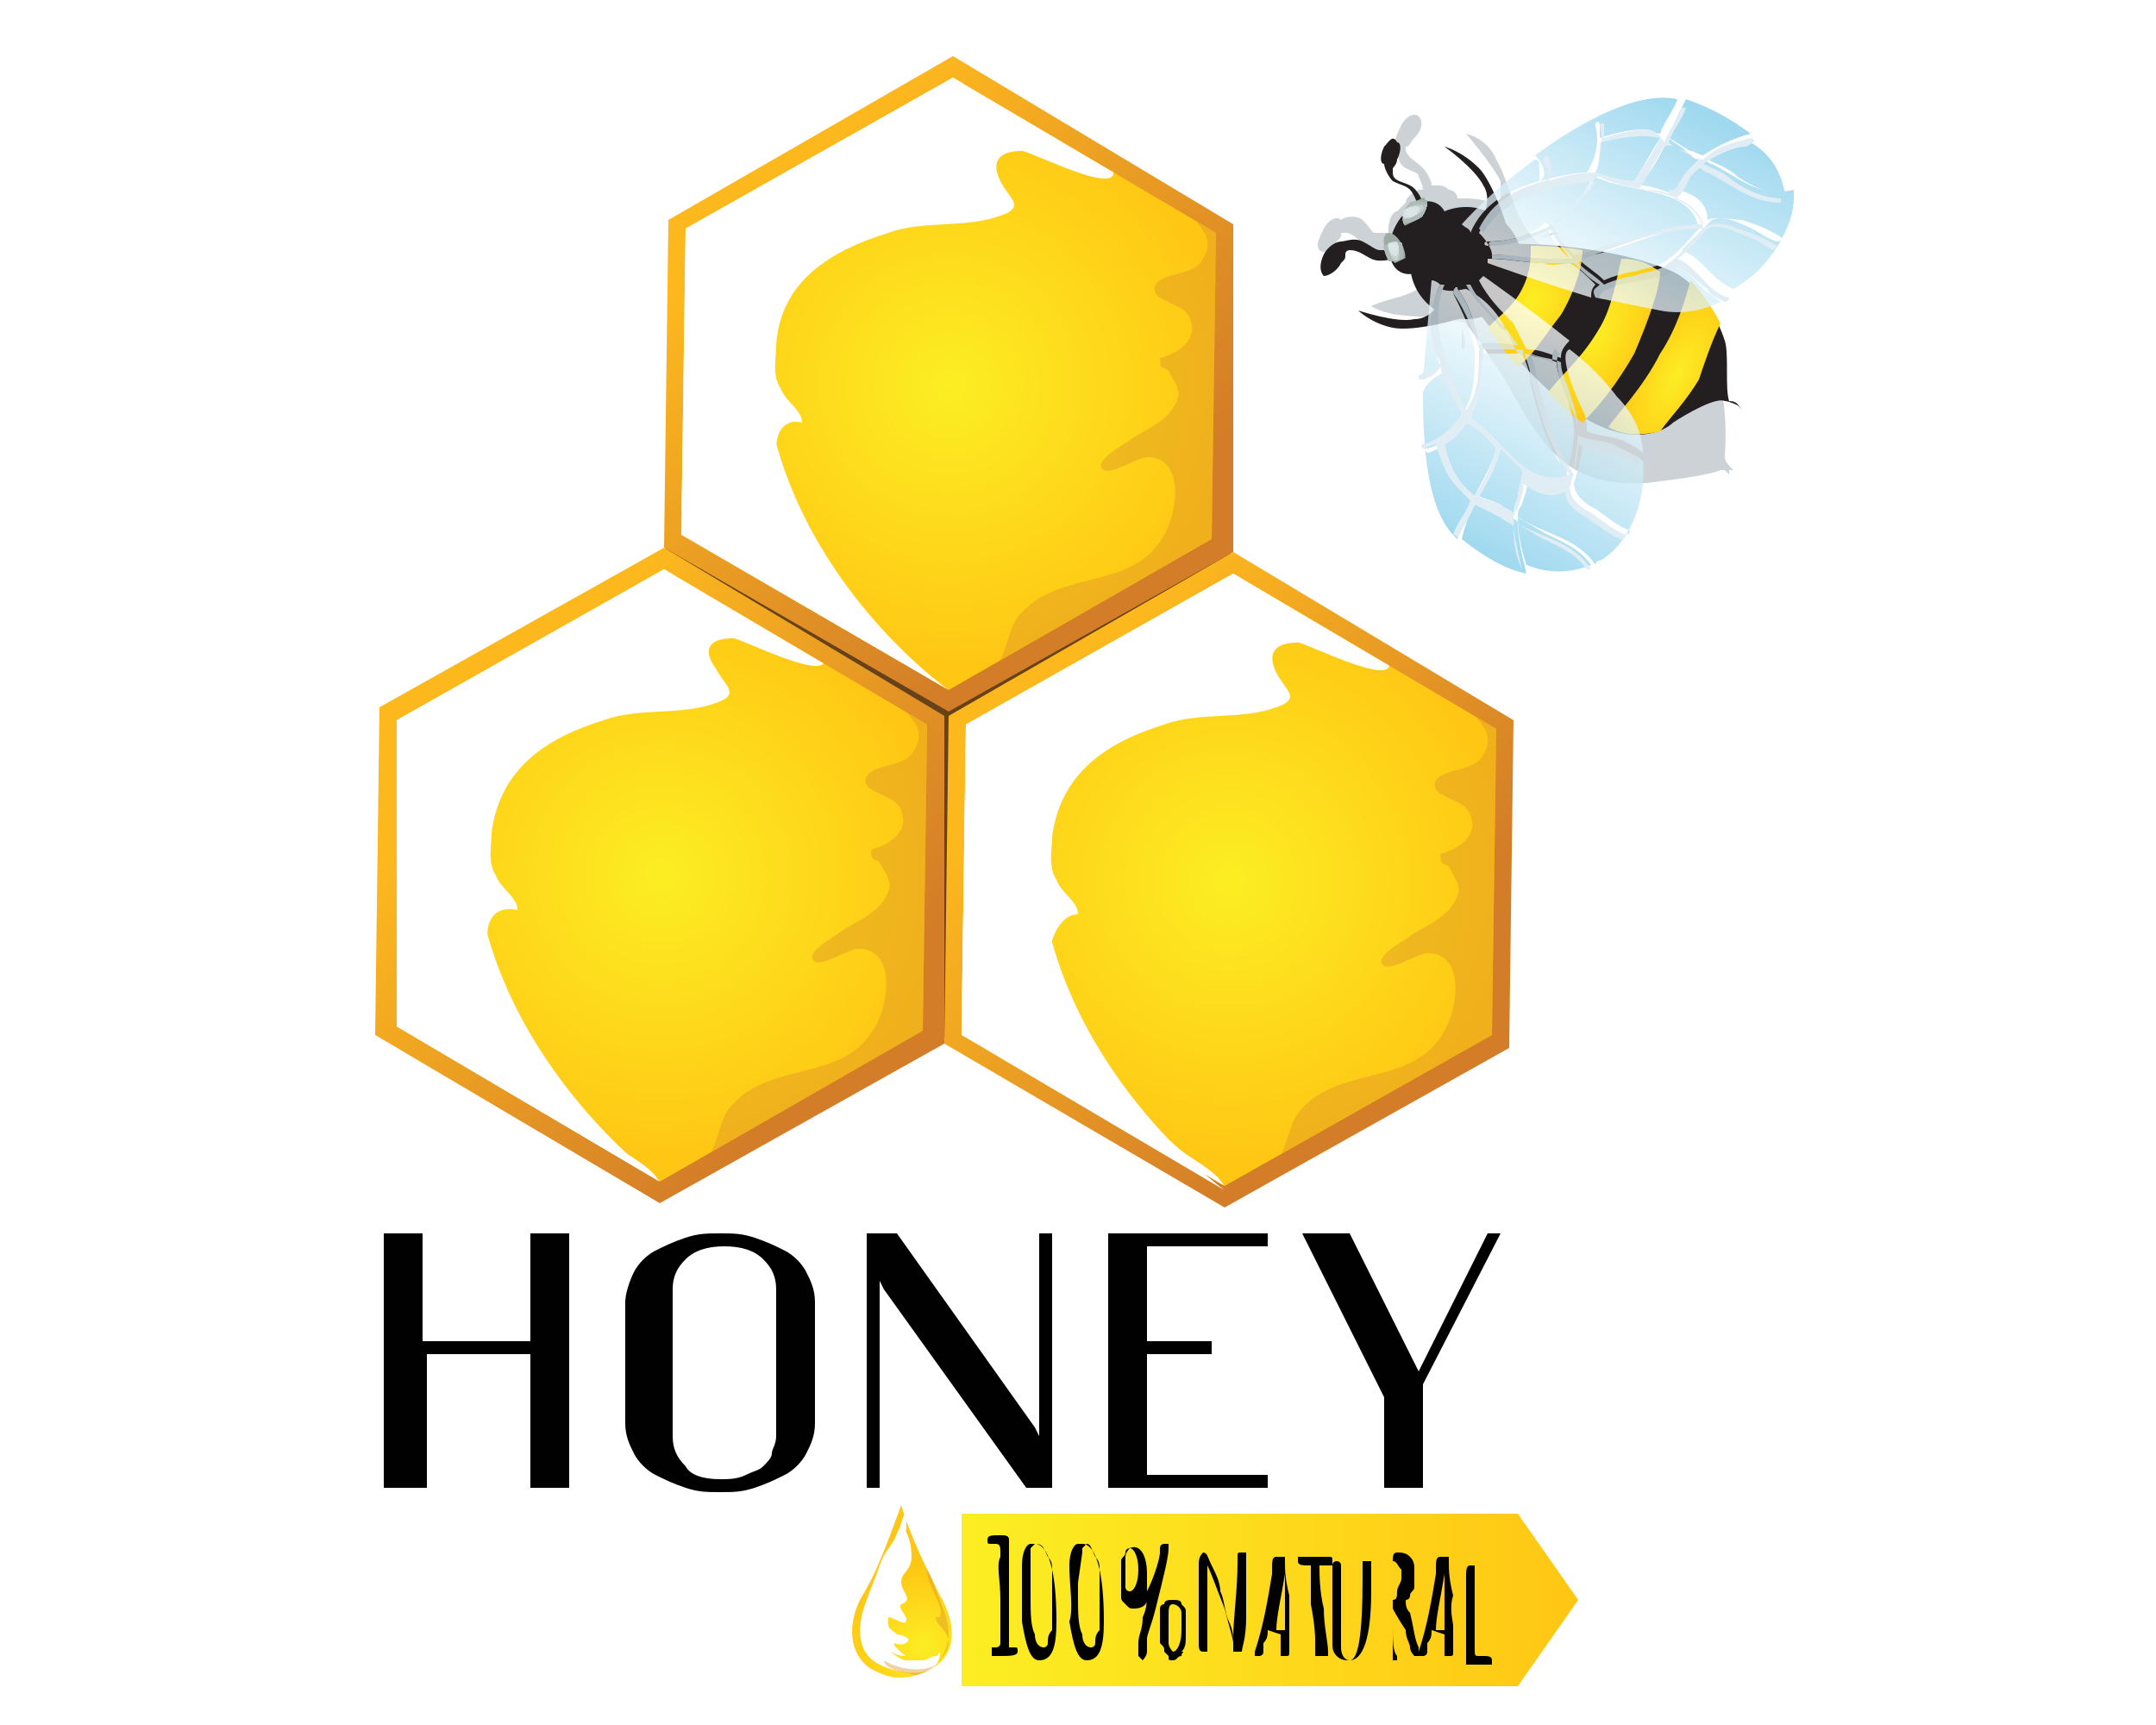 <?xml version="1.0" encoding="utf-8"?>
<!-- Generator: Adobe Illustrator 19.0.0, SVG Export Plug-In . SVG Version: 6.00 Build 0)  -->
<svg version="1.1" id="Layer_1" xmlns="http://www.w3.org/2000/svg" xmlns:xlink="http://www.w3.org/1999/xlink" x="0px" y="0px"
	 viewBox="0 0 50 40" style="enable-background:new 0 0 50 40;" xml:space="preserve">
<style type="text/css">
	.st0{filter:url(#Adobe_OpacityMaskFilter);}
	.st1{filter:url(#Adobe_OpacityMaskFilter_1_);}
	.st2{mask:url(#XMLID_334_);fill:url(#XMLID_335_);}
	.st3{fill:url(#XMLID_336_);}
	.st4{fill:#010101;}
	.st5{fill:#674219;}
	.st6{fill:url(#XMLID_338_);}
	.st7{clip-path:url(#XMLID_340_);fill:#FFFFFF;}
	.st8{opacity:0.42;clip-path:url(#XMLID_340_);fill:#DC9227;}
	.st9{fill:#FFFFFF;}
	.st10{fill:url(#XMLID_341_);}
	.st11{clip-path:url(#XMLID_343_);fill:#FFFFFF;}
	.st12{opacity:0.42;clip-path:url(#XMLID_343_);fill:#DC9227;}
	.st13{fill:url(#XMLID_344_);}
	.st14{clip-path:url(#XMLID_346_);fill:#FFFFFF;}
	.st15{opacity:0.42;clip-path:url(#XMLID_346_);fill:#DC9227;}
	.st16{fill:url(#XMLID_347_);}
	.st17{opacity:0.42;fill:#DC9227;}
	.st18{opacity:0.42;fill:#86949C;}
	.st19{fill:#231F20;}
	.st20{fill:url(#XMLID_348_);}
	.st21{fill:url(#XMLID_349_);}
	.st22{fill:url(#XMLID_350_);}
	.st23{clip-path:url(#XMLID_351_);fill:#9CABA4;}
	.st24{clip-path:url(#XMLID_351_);fill:#9EACA5;}
	.st25{clip-path:url(#XMLID_351_);fill:#9EADA6;}
	.st26{clip-path:url(#XMLID_351_);fill:#A0AEA7;}
	.st27{clip-path:url(#XMLID_351_);fill:#A1AFA8;}
	.st28{clip-path:url(#XMLID_351_);fill:#A2AFA9;}
	.st29{clip-path:url(#XMLID_351_);fill:#A3AFA9;}
	.st30{clip-path:url(#XMLID_351_);fill:#A3B1AB;}
	.st31{clip-path:url(#XMLID_351_);fill:#A4B2AC;}
	.st32{clip-path:url(#XMLID_351_);fill:#A6B3AC;}
	.st33{clip-path:url(#XMLID_351_);fill:#A7B4AD;}
	.st34{clip-path:url(#XMLID_351_);fill:#A8B4AE;}
	.st35{clip-path:url(#XMLID_351_);fill:#A7B5AF;}
	.st36{clip-path:url(#XMLID_351_);fill:#A8B6B0;}
	.st37{clip-path:url(#XMLID_351_);fill:#A9B6B1;}
	.st38{clip-path:url(#XMLID_351_);fill:#ABB7B2;}
	.st39{clip-path:url(#XMLID_351_);fill:#ACB8B3;}
	.st40{clip-path:url(#XMLID_351_);fill:#ADB9B4;}
	.st41{clip-path:url(#XMLID_351_);fill:#ADBAB5;}
	.st42{clip-path:url(#XMLID_351_);fill:#AEBBB6;}
	.st43{clip-path:url(#XMLID_351_);fill:#AFBCB7;}
	.st44{clip-path:url(#XMLID_351_);fill:#B1BDB8;}
	.st45{clip-path:url(#XMLID_351_);fill:#B2BEB9;}
	.st46{clip-path:url(#XMLID_351_);fill:#B2BEBA;}
	.st47{clip-path:url(#XMLID_351_);fill:#B3BFBB;}
	.st48{clip-path:url(#XMLID_351_);fill:#B4C0BC;}
	.st49{clip-path:url(#XMLID_351_);fill:#B5C1BD;}
	.st50{clip-path:url(#XMLID_351_);fill:#B6C2BE;}
	.st51{clip-path:url(#XMLID_351_);fill:#B7C3BF;}
	.st52{clip-path:url(#XMLID_351_);fill:#B8C4C0;}
	.st53{clip-path:url(#XMLID_351_);fill:#B9C5C1;}
	.st54{clip-path:url(#XMLID_351_);fill:#BAC6C2;}
	.st55{clip-path:url(#XMLID_351_);fill:#BBC6C3;}
	.st56{clip-path:url(#XMLID_351_);fill:#BCC7C4;}
	.st57{clip-path:url(#XMLID_351_);fill:#BCC8C5;}
	.st58{clip-path:url(#XMLID_351_);fill:#BDC9C6;}
	.st59{clip-path:url(#XMLID_351_);fill:#BDCAC7;}
	.st60{clip-path:url(#XMLID_351_);fill:#BFCBC8;}
	.st61{clip-path:url(#XMLID_351_);fill:#C0CCC9;}
	.st62{clip-path:url(#XMLID_351_);fill:#C1CDCA;}
	.st63{clip-path:url(#XMLID_351_);fill:#C2CECB;}
	.st64{clip-path:url(#XMLID_351_);fill:#C3CECC;}
	.st65{clip-path:url(#XMLID_351_);fill:#C4D0CD;}
	.st66{clip-path:url(#XMLID_351_);fill:#C5D1CF;}
	.st67{clip-path:url(#XMLID_351_);fill:#C6D2D0;}
	.st68{clip-path:url(#XMLID_351_);fill:#C8D3D2;}
	.st69{clip-path:url(#XMLID_351_);fill:#C9D3D3;}
	.st70{clip-path:url(#XMLID_351_);fill:#CAD4D4;}
	.st71{clip-path:url(#XMLID_351_);fill:#CBD6D5;}
	.st72{clip-path:url(#XMLID_351_);fill:#CCD7D5;}
	.st73{clip-path:url(#XMLID_351_);fill:#CDD7D6;}
	.st74{clip-path:url(#XMLID_351_);fill:#CED8D8;}
	.st75{clip-path:url(#XMLID_351_);fill:#CFD9D9;}
	.st76{clip-path:url(#XMLID_351_);fill:#D0DAD9;}
	.st77{clip-path:url(#XMLID_351_);fill:#D1DBDA;}
	.st78{clip-path:url(#XMLID_351_);fill:#D2DCDB;}
	.st79{clip-path:url(#XMLID_351_);fill:#D3DCDC;}
	.st80{clip-path:url(#XMLID_351_);fill:#D3DEDD;}
	.st81{clip-path:url(#XMLID_351_);fill:#D3DEDE;}
	.st82{clip-path:url(#XMLID_351_);fill:#D5DEDF;}
	.st83{clip-path:url(#XMLID_351_);fill:#D5E0E0;}
	.st84{clip-path:url(#XMLID_351_);fill:#D6E0E1;}
	.st85{clip-path:url(#XMLID_351_);fill:#D7E1E2;}
	.st86{clip-path:url(#XMLID_351_);fill:#D8E2E3;}
	.st87{clip-path:url(#XMLID_351_);fill:#D9E3E4;}
	.st88{clip-path:url(#XMLID_351_);fill:#DAE4E5;}
	.st89{clip-path:url(#XMLID_351_);fill:#DBE5E6;}
	.st90{clip-path:url(#XMLID_351_);fill:#DCE6E6;}
	.st91{clip-path:url(#XMLID_351_);fill:#DDE6E8;}
	.st92{clip-path:url(#XMLID_351_);fill:#DEE7E9;}
	.st93{clip-path:url(#XMLID_351_);fill:#DFE8EA;}
	.st94{clip-path:url(#XMLID_351_);fill:#E0E9EA;}
	.st95{clip-path:url(#XMLID_351_);fill:#E1E9EB;}
	.st96{clip-path:url(#XMLID_351_);fill:#E2EAEC;}
	.st97{clip-path:url(#XMLID_351_);fill:#E3ECEE;}
	.st98{clip-path:url(#XMLID_351_);fill:#E4EDEF;}
	.st99{clip-path:url(#XMLID_351_);fill:#E5EDEF;}
	.st100{clip-path:url(#XMLID_351_);fill:#E6EEF1;}
	.st101{clip-path:url(#XMLID_351_);fill:#E7EFF2;}
	.st102{clip-path:url(#XMLID_351_);fill:#E8F0F3;}
	.st103{clip-path:url(#XMLID_351_);fill:#E9F1F3;}
	.st104{clip-path:url(#XMLID_351_);fill:#EAF2F5;}
	.st105{clip-path:url(#XMLID_351_);fill:#EBF4F6;}
	.st106{clip-path:url(#XMLID_351_);fill:#ECF4F7;}
	.st107{clip-path:url(#XMLID_351_);fill:#EDF6F8;}
	.st108{clip-path:url(#XMLID_351_);fill:#EEF6F9;}
	.st109{clip-path:url(#XMLID_351_);fill:#EFF7FA;}
	.st110{clip-path:url(#XMLID_351_);fill:#F0F7FC;}
	.st111{clip-path:url(#XMLID_351_);fill:#F1F9FD;}
	.st112{clip-path:url(#XMLID_351_);fill:#F2FAFE;}
	.st113{clip-path:url(#XMLID_351_);fill:#F3FAFE;}
	.st114{clip-path:url(#XMLID_352_);fill:#9CABA4;}
	.st115{clip-path:url(#XMLID_352_);fill:#9EACA5;}
	.st116{clip-path:url(#XMLID_352_);fill:#9EADA6;}
	.st117{clip-path:url(#XMLID_352_);fill:#A0AEA7;}
	.st118{clip-path:url(#XMLID_352_);fill:#A1AFA8;}
	.st119{clip-path:url(#XMLID_352_);fill:#A2AFA9;}
	.st120{clip-path:url(#XMLID_352_);fill:#A3AFA9;}
	.st121{clip-path:url(#XMLID_352_);fill:#A3B1AB;}
	.st122{clip-path:url(#XMLID_352_);fill:#A4B2AC;}
	.st123{clip-path:url(#XMLID_352_);fill:#A6B3AC;}
	.st124{clip-path:url(#XMLID_352_);fill:#A7B4AD;}
	.st125{clip-path:url(#XMLID_352_);fill:#A8B4AE;}
	.st126{clip-path:url(#XMLID_352_);fill:#A7B5AF;}
	.st127{clip-path:url(#XMLID_352_);fill:#A8B6B0;}
	.st128{clip-path:url(#XMLID_352_);fill:#A9B6B1;}
	.st129{clip-path:url(#XMLID_352_);fill:#ABB7B2;}
	.st130{clip-path:url(#XMLID_352_);fill:#ACB8B3;}
	.st131{clip-path:url(#XMLID_352_);fill:#ADB9B4;}
	.st132{clip-path:url(#XMLID_352_);fill:#ADBAB5;}
	.st133{clip-path:url(#XMLID_352_);fill:#AEBBB6;}
	.st134{clip-path:url(#XMLID_352_);fill:#AFBCB7;}
	.st135{clip-path:url(#XMLID_352_);fill:#B1BDB8;}
	.st136{clip-path:url(#XMLID_352_);fill:#B2BEB9;}
	.st137{clip-path:url(#XMLID_352_);fill:#B2BEBA;}
	.st138{clip-path:url(#XMLID_352_);fill:#B3BFBB;}
	.st139{clip-path:url(#XMLID_352_);fill:#B4C0BC;}
	.st140{clip-path:url(#XMLID_352_);fill:#B5C1BD;}
	.st141{clip-path:url(#XMLID_352_);fill:#B6C2BE;}
	.st142{clip-path:url(#XMLID_352_);fill:#B7C3BF;}
	.st143{clip-path:url(#XMLID_352_);fill:#B8C4C0;}
	.st144{clip-path:url(#XMLID_352_);fill:#B9C5C1;}
	.st145{clip-path:url(#XMLID_352_);fill:#BAC6C2;}
	.st146{clip-path:url(#XMLID_352_);fill:#BBC6C3;}
	.st147{clip-path:url(#XMLID_352_);fill:#BCC7C4;}
	.st148{clip-path:url(#XMLID_352_);fill:#BCC8C5;}
	.st149{clip-path:url(#XMLID_352_);fill:#BDC9C6;}
	.st150{clip-path:url(#XMLID_352_);fill:#BDCAC7;}
	.st151{clip-path:url(#XMLID_352_);fill:#BFCBC8;}
	.st152{clip-path:url(#XMLID_352_);fill:#C0CCC9;}
	.st153{clip-path:url(#XMLID_352_);fill:#C1CDCA;}
	.st154{clip-path:url(#XMLID_352_);fill:#C2CECB;}
	.st155{clip-path:url(#XMLID_352_);fill:#C3CECC;}
	.st156{clip-path:url(#XMLID_352_);fill:#C4D0CD;}
	.st157{clip-path:url(#XMLID_352_);fill:#C5D1CF;}
	.st158{clip-path:url(#XMLID_352_);fill:#C6D2D0;}
	.st159{clip-path:url(#XMLID_352_);fill:#C8D3D2;}
	.st160{clip-path:url(#XMLID_352_);fill:#C9D3D3;}
	.st161{clip-path:url(#XMLID_352_);fill:#CAD4D4;}
	.st162{clip-path:url(#XMLID_352_);fill:#CBD6D5;}
	.st163{clip-path:url(#XMLID_352_);fill:#CCD7D5;}
	.st164{clip-path:url(#XMLID_352_);fill:#CDD7D6;}
	.st165{clip-path:url(#XMLID_352_);fill:#CED8D8;}
	.st166{clip-path:url(#XMLID_352_);fill:#CFD9D9;}
	.st167{clip-path:url(#XMLID_352_);fill:#D0DAD9;}
	.st168{clip-path:url(#XMLID_352_);fill:#D1DBDA;}
	.st169{clip-path:url(#XMLID_352_);fill:#D2DCDB;}
	.st170{clip-path:url(#XMLID_352_);fill:#D3DCDC;}
	.st171{clip-path:url(#XMLID_352_);fill:#D3DEDD;}
	.st172{clip-path:url(#XMLID_352_);fill:#D3DEDE;}
	.st173{clip-path:url(#XMLID_352_);fill:#D5DEDF;}
	.st174{clip-path:url(#XMLID_352_);fill:#D5E0E0;}
	.st175{clip-path:url(#XMLID_352_);fill:#D6E0E1;}
	.st176{clip-path:url(#XMLID_352_);fill:#D7E1E2;}
	.st177{clip-path:url(#XMLID_352_);fill:#D8E2E3;}
	.st178{clip-path:url(#XMLID_352_);fill:#D9E3E4;}
	.st179{clip-path:url(#XMLID_352_);fill:#DAE4E5;}
	.st180{clip-path:url(#XMLID_352_);fill:#DBE5E6;}
	.st181{clip-path:url(#XMLID_352_);fill:#DCE6E6;}
	.st182{clip-path:url(#XMLID_352_);fill:#DDE6E8;}
	.st183{clip-path:url(#XMLID_352_);fill:#DEE7E9;}
	.st184{clip-path:url(#XMLID_352_);fill:#DFE8EA;}
	.st185{clip-path:url(#XMLID_352_);fill:#E0E9EA;}
	.st186{clip-path:url(#XMLID_352_);fill:#E1E9EB;}
	.st187{clip-path:url(#XMLID_352_);fill:#E2EAEC;}
	.st188{clip-path:url(#XMLID_352_);fill:#E3ECEE;}
	.st189{clip-path:url(#XMLID_352_);fill:#E4EDEF;}
	.st190{clip-path:url(#XMLID_352_);fill:#E5EDEF;}
	.st191{clip-path:url(#XMLID_352_);fill:#E6EEF1;}
	.st192{clip-path:url(#XMLID_352_);fill:#E7EFF2;}
	.st193{clip-path:url(#XMLID_352_);fill:#E8F0F3;}
	.st194{clip-path:url(#XMLID_352_);fill:#E9F1F3;}
	.st195{clip-path:url(#XMLID_352_);fill:#EAF2F5;}
	.st196{clip-path:url(#XMLID_352_);fill:#EBF4F6;}
	.st197{clip-path:url(#XMLID_352_);fill:#ECF4F7;}
	.st198{clip-path:url(#XMLID_352_);fill:#EDF6F8;}
	.st199{clip-path:url(#XMLID_352_);fill:#EEF6F9;}
	.st200{clip-path:url(#XMLID_352_);fill:#EFF7FA;}
	.st201{clip-path:url(#XMLID_352_);fill:#F0F7FC;}
	.st202{clip-path:url(#XMLID_352_);fill:#F1F9FD;}
	.st203{clip-path:url(#XMLID_352_);fill:#F2FAFE;}
	.st204{clip-path:url(#XMLID_352_);fill:#F3FAFE;}
	.st205{opacity:0.75;}
	.st206{fill:url(#XMLID_353_);}
	.st207{fill:url(#XMLID_354_);}
	.st208{fill:url(#XMLID_355_);}
	.st209{fill:url(#XMLID_356_);}
	.st210{fill:url(#XMLID_357_);}
	.st211{fill:url(#XMLID_358_);}
	.st212{fill:url(#XMLID_359_);}
	.st213{fill:url(#XMLID_360_);}
	.st214{fill:url(#XMLID_361_);}
	.st215{fill:url(#XMLID_362_);}
	.st216{fill:url(#XMLID_363_);}
	.st217{fill:url(#XMLID_364_);}
	.st218{fill:#D5E7F0;}
	.st219{fill:url(#XMLID_365_);}
	.st220{fill:url(#XMLID_366_);}
	.st221{fill:url(#XMLID_367_);}
	.st222{fill:url(#XMLID_368_);}
	.st223{fill:url(#XMLID_369_);}
	.st224{fill:url(#XMLID_370_);}
	.st225{fill:url(#XMLID_371_);}
	.st226{fill:url(#XMLID_372_);}
	.st227{fill:url(#XMLID_373_);}
	.st228{fill:url(#XMLID_374_);}
	.st229{fill:url(#XMLID_375_);}
	.st230{fill:url(#XMLID_376_);}
</style>
<g id="XMLID_411_">
	<g id="XMLID_251_">
		<defs>
			<filter id="Adobe_OpacityMaskFilter" filterUnits="userSpaceOnUse" x="22.3" y="35.1" width="14.4" height="4">
				<feFlood  style="flood-color:white;flood-opacity:1" result="back"/>
				<feBlend  in="SourceGraphic" in2="back" mode="normal"/>
			</filter>
		</defs>
		<mask maskUnits="userSpaceOnUse" x="22.3" y="35.1" width="14.4" height="4" id="XMLID_334_">
			<g id="XMLID_681_" class="st0">
				<defs>
					<filter id="Adobe_OpacityMaskFilter_1_" filterUnits="userSpaceOnUse" x="22.3" y="35.1" width="14.4" height="4">
						<feFlood  style="flood-color:white;flood-opacity:1" result="back"/>
						<feBlend  in="SourceGraphic" in2="back" mode="normal"/>
					</filter>
				</defs>
				<mask maskUnits="userSpaceOnUse" x="22.3" y="35.1" width="14.4" height="4" id="XMLID_334_">
					<g id="XMLID_688_" class="st1">
					</g>
				</mask>
				<linearGradient id="XMLID_335_" gradientUnits="userSpaceOnUse" x1="22.289" y1="37.101" x2="36.647" y2="37.101">
					<stop  offset="1.176470e-002" style="stop-color:#000000"/>
					<stop  offset="1" style="stop-color:#FFFFFF"/>
				</linearGradient>
				<polygon id="XMLID_683_" class="st2" points="35.2,39.1 22.3,39.1 22.3,35.1 35.2,35.1 36.6,37.1 				"/>
			</g>
		</mask>
		<linearGradient id="XMLID_336_" gradientUnits="userSpaceOnUse" x1="22.289" y1="37.101" x2="36.647" y2="37.101">
			<stop  offset="1.176470e-002" style="stop-color:#FCEE23"/>
			<stop  offset="1" style="stop-color:#FFC614"/>
		</linearGradient>
		<polygon id="XMLID_337_" class="st3" points="35.2,39.1 22.3,39.1 22.3,35.1 35.2,35.1 36.6,37.1 		"/>
		<g id="XMLID_302_">
			<path id="XMLID_332_" class="st4" d="M23.2,38.4l-0.1,0c0,0-0.1,0-0.1,0c0,0,0,0,0-0.1c0,0,0-0.1,0-0.1c0,0,0,0,0.1,0
				c0,0,0.1,0,0.1-0.1c0-0.2,0-0.6,0-1c0-0.5-0.1-0.8,0-1l0-0.1c0-0.1,0-0.2-0.1-0.2l-0.1,0c-0.1,0-0.1,0-0.1-0.1
				c0-0.1,0.1-0.1,0.3-0.1c0.1,0,0.2,0,0.2,0.1c0,0.1,0,0.1,0,0.2c0,0.1,0,0.2,0,0.3c0,0.1,0,0.3,0,0.4c0,0.1,0,0.4,0,0.8
				c0,0.4,0,0.7,0,0.8l0,0c0.1,0,0.1,0,0.1,0v0c0.1,0,0.1,0,0.1,0.1C23.6,38.4,23.4,38.4,23.2,38.4z"/>
			<path id="XMLID_329_" class="st4" d="M23.7,36.3c0-0.3,0.1-0.5,0.2-0.5c0,0,0.1,0,0.1,0c0.3,0,0.5,0.6,0.5,1.8
				c0,0.6-0.1,0.9-0.4,0.9c-0.2,0-0.3-0.3-0.4-0.9C23.7,37.3,23.7,36.8,23.7,36.3z M23.9,36.7l0,0.3c0,0.4,0,0.7,0.1,0.9
				c0,0.2,0.1,0.3,0.2,0.3c0,0,0.1,0,0.1-0.1c0-0.1,0-0.2,0.1-0.3c0-0.2,0-0.3,0-0.4c0-0.1,0-0.2,0-0.3c0-0.1,0-0.2,0-0.3
				c0-0.1,0-0.3,0-0.4c0-0.1,0-0.2-0.1-0.3c-0.1-0.2-0.1-0.3-0.3-0.3c0,0-0.1,0.1-0.1,0.1c0,0,0,0.1,0,0.1L23.9,36.7z"/>
			<path id="XMLID_326_" class="st4" d="M24.8,36.3c0-0.3,0.1-0.5,0.2-0.5c0,0,0.1,0,0.1,0c0.3,0,0.5,0.6,0.5,1.8
				c0,0.6-0.1,0.9-0.4,0.9c-0.2,0-0.3-0.3-0.4-0.9C24.9,37.3,24.8,36.8,24.8,36.3z M25,36.7l0,0.3c0,0.4,0,0.7,0.1,0.9
				c0,0.2,0.1,0.3,0.2,0.3c0,0,0.1,0,0.1-0.1c0-0.1,0-0.2,0.1-0.3c0-0.2,0-0.3,0-0.4c0-0.1,0-0.2,0-0.3c0-0.1,0-0.2,0-0.3
				c0-0.1,0-0.3,0-0.4c0-0.1,0-0.2-0.1-0.3c-0.1-0.2-0.1-0.3-0.2-0.3c0,0-0.1,0.1-0.1,0.1c0,0,0,0.1,0,0.1L25,36.7z"/>
			<path id="XMLID_320_" class="st4" d="M26.6,36.5L26.6,36.5c0,0,0,0.1,0,0.3c0,0.1,0,0.2,0,0.3c0,0.1-0.1,0.2-0.3,0.2
				c-0.1,0-0.1,0-0.2-0.1c-0.1-0.1-0.1-0.1-0.1-0.2c0-0.1,0-0.1,0-0.1c0,0,0-0.1,0-0.1c0-0.1,0-0.1,0-0.2c0-0.1,0-0.1,0-0.2
				c0-0.1,0-0.1,0-0.2c0-0.1,0.1-0.1,0.1-0.2c0-0.1,0.1-0.1,0.1-0.1C26.4,35.8,26.6,36,26.6,36.5L26.6,36.5z M26.2,35.9
				c0,0-0.1,0.1-0.1,0.2c0,0.1,0,0.2,0,0.3c0,0,0,0.1,0,0.1c0,0,0,0.1,0,0.1c0,0.1,0,0.1,0,0.1c0,0,0,0.1,0,0.1
				c0,0.1,0.1,0.1,0.1,0.1c0.1,0,0.2-0.2,0.2-0.5C26.4,36.1,26.3,35.9,26.2,35.9z M26.9,36L26.9,36c0,0,0-0.1,0-0.1
				c0,0,0-0.1,0.1-0.1c0,0,0.1,0,0.1,0c0,0,0,0,0,0.1c0,0.2-0.1,0.6-0.3,1.4c-0.1,0.4-0.2,0.6-0.2,0.7c0,0.1,0,0.1,0,0.2
				c0,0,0,0.1,0,0.1c0,0.1-0.1,0.2-0.1,0.2c0,0-0.1-0.1-0.1-0.1c0-0.1,0-0.2,0-0.3c0-0.2,0.1-0.3,0.1-0.6c0.1-0.2,0.1-0.4,0.1-0.6
				C26.8,36.5,26.9,36.1,26.9,36z M27.4,38.4c-0.1,0-0.1,0.1-0.2,0.1c-0.1,0-0.1,0-0.1-0.1c0,0-0.1-0.1-0.1-0.1c0-0.1,0-0.1-0.1-0.2
				c0-0.1,0-0.2,0-0.3c0-0.1,0-0.1,0-0.1c0,0,0-0.1,0-0.1c0-0.1,0-0.1,0-0.1c0,0,0-0.1,0-0.1c0,0,0-0.1,0-0.1c0,0,0-0.1,0.1-0.1
				c0-0.1,0.1-0.1,0.2-0.1c0.1,0,0.2,0,0.2,0.1c0.1,0.1,0.1,0.1,0.1,0.2c0,0.1,0,0.2,0,0.3l0,0.2c0,0.2,0,0.3-0.1,0.4
				C27.5,38.3,27.4,38.3,27.4,38.4z M27.4,37.6c0-0.1,0-0.2,0-0.2c0-0.1-0.1-0.2-0.2-0.2c-0.1,0-0.1,0.1-0.1,0.3c0,0.1,0,0.2,0,0.3
				c0,0.1,0,0.2,0,0.3c0,0.1,0.1,0.2,0.1,0.2c0.1,0,0.2-0.2,0.2-0.5L27.4,37.6z"/>
			<path id="XMLID_318_" class="st4" d="M27.8,37l0-0.7c0-0.1,0-0.2,0.1-0.3v0c0,0,0,0,0,0c0.1,0,0.1,0.1,0.2,0.3
				c0.1,0.2,0.2,0.4,0.2,0.6c0.1,0.2,0.1,0.5,0.2,0.7c0.1,0.2,0.1,0.4,0.1,0.4c0-0.5,0.1-1.1,0.1-1.8l0-0.1c0-0.1,0-0.1,0.1-0.1
				c0,0,0.1,0,0.1,0c0,0,0,0.1,0,0.1l0,0.3c0,0.3,0,0.6,0,1.1c0,0.5-0.1,0.7-0.1,0.8c-0.1,0-0.1,0-0.1,0c0,0,0,0-0.1,0
				c0,0,0,0,0-0.1c0,0,0-0.1,0-0.1l0,0c0-0.1-0.1-0.4-0.2-0.8c-0.2-0.5-0.3-0.8-0.4-1l0,1.8c0,0,0,0,0,0c0,0,0,0,0,0.1
				c0,0,0,0,0,0.1c0,0,0,0-0.1,0c-0.1,0-0.1-0.1-0.1-0.2L27.8,37z"/>
			<path id="XMLID_315_" class="st4" d="M29.9,37.7l0,0.2c0,0,0,0.1,0,0.2c0,0.1,0,0.2,0,0.2v0c0,0.1,0,0.1-0.1,0.1c0,0-0.1,0-0.1,0
				c0,0,0,0,0-0.1c0-0.1,0-0.2,0-0.4l-0.3-0.1c0,0.1,0,0.2-0.1,0.3c0,0.1,0,0.2,0,0.2c0,0.1-0.1,0.1-0.1,0.1c0,0-0.1,0-0.1,0
				c0,0,0,0,0-0.1l0,0c0.2-0.6,0.3-1.2,0.4-1.8c0,0,0-0.1,0-0.1c0-0.2,0-0.3,0.1-0.3l0.1,0c0,0,0.1,0,0.1,0c0,0,0,0,0,0.1
				c0,0.2,0,0.4,0.1,0.8C29.9,37.3,29.9,37.6,29.9,37.7z M29.8,37.8c0,0,0-0.1,0-0.2c0-0.1,0-0.2,0-0.3c0-0.1,0-0.3,0-0.4
				c0-0.2,0-0.3,0-0.4c-0.1,0.6-0.2,1-0.2,1.3C29.5,37.8,29.6,37.8,29.8,37.8z"/>
			<path id="XMLID_313_" class="st4" d="M30.5,38.4l0-0.3c0,0,0,0,0-0.1c0,0,0-0.3-0.1-0.8c0-0.5,0-0.8,0-0.9c0,0,0,0,0,0
				c-0.2,0-0.3,0-0.3-0.1c0,0,0,0,0-0.1c0,0,0,0,0.1,0l0.5,0l0.1,0c0.1,0,0.1,0,0.1,0.1c0,0,0,0.1,0,0.1c0,0-0.1,0-0.1,0l-0.2,0l0,0
				c0,0.2,0,0.6,0.1,1c0,0.4,0.1,0.8,0.1,1c0,0,0,0.1,0,0.1C30.6,38.4,30.6,38.4,30.5,38.4L30.5,38.4z"/>
			<path id="XMLID_311_" class="st4" d="M31.8,36.9L31.8,36.9c0,1.1-0.2,1.6-0.5,1.6c-0.1,0-0.2,0-0.3-0.1c-0.1-0.1-0.1-0.2-0.1-0.3
				c0-0.2,0-0.3,0-0.5c0-0.2,0-0.5,0-0.8l0-0.5c0,0,0-0.1,0.1-0.1c0,0,0.1,0,0.1,0.1c0,0,0,0.1,0,0.1l0,1c0,0.1,0,0.2,0,0.4
				c0,0.2,0,0.3,0,0.4c0,0.2,0.1,0.3,0.2,0.3c0.2,0,0.3-0.6,0.3-1.9l0-0.2l0-0.1c0,0,0,0,0-0.1c0,0,0,0,0.1,0c0,0,0.1,0,0.1,0
				c0,0,0,0,0,0c0,0,0,0.1,0,0.1l0,0.4L31.8,36.9z"/>
			<path id="XMLID_308_" class="st4" d="M32.3,37.3l0,0.4c0,0.3,0,0.6,0.1,0.7l0,0.1l-0.1,0l0-0.1c0-0.1,0-0.2,0-0.4
				c0-0.1,0-0.4,0-0.8c0-0.4,0-0.8,0-1c0-0.1,0-0.2,0.1-0.2c0.1,0,0.2,0,0.3,0.1c0.1,0.1,0.1,0.2,0.1,0.3l0,0.2c0,0.1,0,0.1,0,0.2
				c0,0.1-0.1,0.1-0.1,0.2c0,0.1-0.1,0.1-0.1,0.1c0,0.1,0,0.2,0.1,0.3c0.1,0.4,0.1,0.6,0.2,0.8c0,0,0,0.1,0,0.1c0,0,0,0,0,0.1
				c0,0,0,0-0.1,0c0,0-0.1-0.1-0.1-0.2c0-0.1-0.1-0.2-0.1-0.4C32.4,37.5,32.3,37.3,32.3,37.3L32.3,37.3z M32.3,36.2L32.3,36.2
				c0,0.1,0,0.3,0,0.5c0,0.2,0,0.3,0,0.4c0.1,0,0.1-0.1,0.1-0.2c0-0.1,0.1-0.2,0.1-0.3c0-0.1,0-0.1,0-0.1c0,0,0-0.1,0-0.1
				C32.4,36.3,32.4,36.2,32.3,36.2z"/>
			<path id="XMLID_305_" class="st4" d="M33.7,37.7l0,0.2c0,0,0,0.1,0,0.2c0,0.1,0,0.2,0,0.2v0c0,0.1,0,0.1-0.1,0.1c0,0-0.1,0-0.1,0
				c0,0,0,0,0-0.1c0-0.1,0-0.2,0-0.4l-0.3-0.1c0,0.1,0,0.2-0.1,0.3c0,0.1,0,0.2,0,0.2c0,0.1-0.1,0.1-0.1,0.1c0,0-0.1,0-0.1,0
				c0,0,0,0,0-0.1l0,0c0.2-0.6,0.3-1.2,0.4-1.8c0,0,0-0.1,0-0.1c0-0.2,0-0.3,0.1-0.3l0.1,0c0,0,0.1,0,0.1,0c0,0,0,0,0,0.1
				c0,0.2,0,0.4,0.1,0.8C33.6,37.3,33.7,37.6,33.7,37.7z M33.5,37.8c0,0,0-0.1,0-0.2c0-0.1,0-0.2,0-0.3c0-0.1,0-0.3,0-0.4
				c0-0.2,0-0.3,0-0.4c-0.1,0.6-0.2,1-0.2,1.3C33.2,37.8,33.3,37.8,33.5,37.8z"/>
			<path id="XMLID_303_" class="st4" d="M34.2,36.5l0,0.9c0,0,0,0.1,0,0.1l0,0.1l0,0.6c0,0.2,0,0.2,0.1,0.2l0.1,0
				c0.1,0,0.2,0,0.2,0.1c0,0,0,0,0,0.1c0,0,0,0-0.1,0c-0.1,0-0.2,0-0.3,0c0,0-0.1,0-0.1,0c0,0-0.1,0-0.1,0c0,0,0-0.1,0-0.1
				c0-0.2,0-0.4,0-0.8c0-0.4,0-0.6,0-0.8v0c0-0.1,0-0.3,0-0.3c0-0.2,0-0.3,0.1-0.3c0,0,0,0,0.1,0c0,0,0,0,0,0.1L34.2,36.5z"/>
		</g>
		<g id="XMLID_271_">
			<path id="XMLID_301_" class="st5" d="M27.7,12.6c-0.7,0.5-1.5,1-2.3,1.4c-0.8,0.5-1.7,0.9-2.6,1.3c-0.3,0.2-0.7,0.4-1.1,0.3
				c-0.4-0.1-0.9-0.4-1.3-0.6c-1-0.5-2-0.9-2.9-1.5C17,13,15.8,11.6,15.3,13c-0.4,1,1.7,1.8,2.4,2.2c1,0.5,1.9,1,2.9,1.5
				c0.2,0.1,0.4,0.2,0.6,0.2c0,2.2-0.5,4.4-0.1,6.6c0.2,1,1.6,0.6,1.5-0.4c-0.3-2,0.1-4.1,0.1-6.2c0.1,0,0.1,0,0.2-0.1
				c2-0.7,3.7-2,5.5-3C29.5,13.3,28.1,12.3,27.7,12.6z"/>
			<g id="XMLID_294_">
				
					<linearGradient id="XMLID_338_" gradientUnits="userSpaceOnUse" x1="18.163" y1="-235.427" x2="25.856" y2="-227.379" gradientTransform="matrix(1 9.200000e-003 -9.200000e-003 1 -2.381 239.846)">
					<stop  offset="0" style="stop-color:#FDB81E"/>
					<stop  offset="1" style="stop-color:#D37D28"/>
				</linearGradient>
				<polygon id="XMLID_300_" class="st6" points="28.6,12.8 22,16.5 15.4,12.7 15.5,5.1 22.1,1.3 28.6,5.2 				"/>
				<g id="XMLID_295_">
					<defs>
						<polygon id="XMLID_296_" points="28.1,12.5 22,16 15.8,12.4 15.9,5.3 22.1,1.8 28.2,5.4 						"/>
					</defs>
					
						<radialGradient id="XMLID_339_" cx="22.276" cy="-231.123" r="6.634" gradientTransform="matrix(1 9.200000e-003 -9.200000e-003 1 -2.381 239.846)" gradientUnits="userSpaceOnUse">
						<stop  offset="0" style="stop-color:#FCEE23"/>
						<stop  offset="1" style="stop-color:#FFC614"/>
					</radialGradient>
					<use xlink:href="#XMLID_296_"  style="overflow:visible;fill:url(#XMLID_339_);"/>
					<clipPath id="XMLID_340_">
						<use xlink:href="#XMLID_296_"  style="overflow:visible;"/>
					</clipPath>
					<path id="XMLID_299_" class="st7" d="M18,10.4c-0.3,1.9,1.6,3.7,2.9,4.8c0.3,0.3,1.3,0.7,1.1,1.2c-0.8,0.3-1.5-0.2-2-0.7
						c-0.6-0.5-1.2-0.8-1.9-1.2c-0.9-0.6-2-1-2.7-1.9c-0.4-0.6-0.5-1.4-0.4-2.1c0.1-0.8,0.1-1.4,0.1-2.2c-0.1-1.5,0-2.7,0.7-4.1
						c0.6-1.1,2-1.8,3.1-2.3c0.9-0.4,1.9-0.6,2.9-0.5c0.8,0.1,1.5,0.6,2.1,1.1c0.6,0.4,1.4,0.7,1.8,1.2c0.7,1.1-1.8-0.2-2-0.2
						c-0.6,0-0.7,0.3-0.5,0.7c0.2,0.4,0.6,0.6,0,0.8c-0.8,0.3-1.8,0.1-2.6,0.4C19.3,5.8,18.1,6.5,18,8c0,0.3-0.1,0.7,0.1,1
						c0.1,0.3,0.5,0.5,0.5,0.8C18.2,9.7,18,10,18,10.4z"/>
					<path id="XMLID_298_" class="st7" d="M18,5.9c-0.4,0.3-0.6,0.7-0.6,1.3c0,0.5,0.2,1.8-0.3,2.1c-0.5,0.3-0.6-0.5-0.9,0.1
						c-0.1,0.3,0.1,3.2-0.8,2.3c-0.3-0.3-0.3-1.2-0.3-1.6c0-0.7,0-1.4-0.1-2.1c-0.1-1.1-0.4-2.8,0.4-3.7c0.7-0.8,1.7-1.3,2.7-1.7
						c0.9-0.3,1.8-0.8,2.8-1c0.4-0.1,2.1-0.4,1.4,0.4c-0.2,0.2-0.7,0.3-0.9,0.4c-0.3,0.2-0.7,0.4-1,0.6c-0.2,0.1-0.9,0.5-0.8,0.8
						c0.1,0.3,0.7-0.1,1,0.2c0.3,0.3-0.3,0.6-0.5,0.7C19.5,5.1,18.6,5.4,18,5.9z"/>
					<path id="XMLID_297_" class="st8" d="M30.2,9.7c0-1.3-0.3-2.3-1-3.3c-0.2-0.3-0.3-0.7-0.6-1c-0.2-0.2-1-0.4-1-0.5
						c0.2,0.4,0.6,0.6,0.3,1.1c-0.2,0.4-0.9,0.3-1.1,0.6c-0.2,0.4,0.7,0.4,0.8,0.8c0.2,0.5-0.3,0.8-0.7,0.9c0,0.3,0.1,0.2,0.2,0.3
						c0.2,0.4,0.4,0.5,0,1c-0.3,0.3-0.6,0.4-0.9,0.6c-0.1,0.1-0.9,0.5-0.6,0.7c0.2,0.1,0.8-0.3,1-0.3c0.9,0,0.7,1.3,0.4,1.8
						c-0.7,1.3-2.4,0.8-3.3,1.8c-0.3,0.3-0.3,0.7-0.5,1.1c-0.3,0.5-0.7,0.3-1.1,0.7c-0.7,0.5,0.1,1,0.7,0.7c0.8-0.3,1.6-1,2.4-1.4
						c1.2-0.6,2.5-1.1,3.5-1.9C29.8,12.4,30.2,10.9,30.2,9.7z"/>
				</g>
			</g>
			<path id="XMLID_293_" class="st9" d="M19.1,4.2c0.1,0.4-0.7,0.5-0.9,0.7c-0.4,0.2-0.9,0.4-1.2,0.8c-0.3,0.4-0.1,0.6-0.2,1
				c-0.1,0.3-0.3,0.7-0.4,1C16,7.5,16.1,6.3,16.2,6c0.2-0.5,0.8-0.7,1.1-1c-0.2,0-0.3,0-0.5,0C17,4.9,19,3.9,19.1,4.2z"/>
			<g id="XMLID_284_">
				<g id="XMLID_286_">
					
						<linearGradient id="XMLID_341_" gradientUnits="userSpaceOnUse" x1="11.879" y1="-222.972" x2="19.876" y2="-216.088" gradientTransform="matrix(1 9.200000e-003 -9.200000e-003 1 -2.381 239.846)">
						<stop  offset="0" style="stop-color:#FDB81E"/>
						<stop  offset="1" style="stop-color:#D37D28"/>
					</linearGradient>
					<polygon id="XMLID_292_" class="st10" points="21.9,24.2 15.3,27.9 8.7,24 8.8,16.4 15.4,12.7 21.9,16.6 					"/>
					<g id="XMLID_287_">
						<defs>
							<polygon id="XMLID_288_" points="21.4,23.9 15.3,27.4 9.2,23.8 9.2,16.7 15.4,13.2 21.5,16.8 							"/>
						</defs>
						
							<radialGradient id="XMLID_342_" cx="15.689" cy="-219.692" r="6.634" gradientTransform="matrix(1 9.200000e-003 -9.200000e-003 1 -2.381 239.846)" gradientUnits="userSpaceOnUse">
							<stop  offset="0" style="stop-color:#FCEE23"/>
							<stop  offset="1" style="stop-color:#FFC614"/>
						</radialGradient>
						<use xlink:href="#XMLID_288_"  style="overflow:visible;fill:url(#XMLID_342_);"/>
						<clipPath id="XMLID_343_">
							<use xlink:href="#XMLID_288_"  style="overflow:visible;"/>
						</clipPath>
						<path id="XMLID_291_" class="st11" d="M11.3,21.7c-0.3,1.9,1.6,3.7,2.9,4.8c0.3,0.3,1.3,0.7,1.1,1.2c-0.8,0.3-1.5-0.2-2-0.7
							c-0.6-0.5-1.2-0.8-1.9-1.2c-0.9-0.6-2-1-2.7-1.9c-0.4-0.6-0.5-1.4-0.4-2.1c0.1-0.8,0.1-1.4,0.1-2.2c-0.1-1.5,0-2.7,0.7-4.1
							c0.6-1.1,2-1.8,3.1-2.3c0.9-0.4,1.9-0.6,2.9-0.5c0.8,0.1,1.5,0.6,2.1,1.1c0.6,0.4,1.4,0.7,1.8,1.2c0.7,1.1-1.8-0.2-2-0.2
							c-0.6,0-0.7,0.3-0.4,0.7c0.2,0.4,0.6,0.6,0,0.8c-0.8,0.3-1.8,0.1-2.6,0.4c-1.3,0.4-2.4,1.1-2.6,2.6c0,0.3-0.1,0.7,0.1,1
							c0.1,0.3,0.5,0.5,0.5,0.8C11.5,21,11.3,21.3,11.3,21.7z"/>
						<path id="XMLID_290_" class="st11" d="M11.3,17.3c-0.4,0.3-0.6,0.7-0.6,1.3c0,0.5,0.2,1.8-0.3,2.1C10,21,9.8,20.2,9.5,20.8
							c-0.1,0.3,0.1,3.2-0.8,2.3c-0.3-0.3-0.3-1.2-0.3-1.6c0-0.7,0-1.4-0.1-2.1c-0.1-1.1-0.4-2.8,0.4-3.7c0.7-0.8,1.7-1.3,2.7-1.7
							c0.9-0.3,1.8-0.8,2.8-1c0.4-0.1,2.1-0.4,1.4,0.4c-0.2,0.2-0.7,0.3-0.9,0.4c-0.3,0.2-0.6,0.4-1,0.6c-0.2,0.1-0.9,0.5-0.8,0.8
							c0.1,0.3,0.7-0.1,1,0.2c0.3,0.3-0.3,0.6-0.5,0.7C12.8,16.5,11.9,16.8,11.3,17.3z"/>
						<path id="XMLID_289_" class="st12" d="M23.5,21.1c0-1.3-0.3-2.3-1-3.3c-0.2-0.3-0.3-0.7-0.6-1c-0.2-0.2-1-0.4-1-0.5
							c0.2,0.4,0.6,0.6,0.3,1.1c-0.2,0.4-0.9,0.3-1.1,0.6c-0.2,0.4,0.7,0.4,0.8,0.8c0.2,0.5-0.3,0.8-0.7,0.9c0,0.3,0.1,0.2,0.2,0.3
							c0.2,0.4,0.4,0.5,0,1c-0.3,0.3-0.6,0.4-0.9,0.6c-0.1,0.1-0.9,0.5-0.6,0.7c0.2,0.1,0.8-0.3,1-0.3c0.9,0,0.7,1.3,0.4,1.8
							c-0.7,1.3-2.4,0.8-3.3,1.8c-0.3,0.3-0.3,0.7-0.5,1.1c-0.3,0.5-0.7,0.3-1.1,0.7c-0.7,0.5,0.1,1,0.7,0.7c0.8-0.3,1.6-1,2.4-1.4
							c1.2-0.6,2.5-1.1,3.5-1.9C23.2,23.7,23.5,22.3,23.5,21.1z"/>
					</g>
				</g>
				<path id="XMLID_285_" class="st9" d="M12.4,16.2c0.1,0.4-0.7,0.5-0.9,0.7c-0.4,0.2-0.9,0.4-1.2,0.8c-0.3,0.4-0.1,0.6-0.2,1
					c-0.1,0.3-0.3,0.7-0.4,1c-0.3-0.2-0.2-1.4-0.1-1.7c0.2-0.5,0.8-0.7,1.1-1c-0.2,0-0.3,0-0.5,0C10.3,16.8,12.3,15.9,12.4,16.2z"/>
			</g>
			<g id="XMLID_275_">
				<g id="XMLID_277_">
					
						<linearGradient id="XMLID_344_" gradientUnits="userSpaceOnUse" x1="24.619" y1="-223.112" x2="32.414" y2="-216.835" gradientTransform="matrix(1 9.200000e-003 -9.200000e-003 1 -2.381 239.846)">
						<stop  offset="0" style="stop-color:#FDB81E"/>
						<stop  offset="1" style="stop-color:#D37D28"/>
					</linearGradient>
					<polygon id="XMLID_283_" class="st13" points="35,24.3 28.4,28 21.9,24.2 22,16.6 28.6,12.8 35.1,16.7 					"/>
					<g id="XMLID_278_">
						<defs>
							<polygon id="XMLID_279_" points="34.6,24 28.4,27.5 22.3,23.9 22.4,16.8 28.6,13.3 34.7,16.9 							"/>
						</defs>
						
							<radialGradient id="XMLID_345_" cx="28.865" cy="-219.692" r="6.634" gradientTransform="matrix(1 9.200000e-003 -9.200000e-003 1 -2.381 239.846)" gradientUnits="userSpaceOnUse">
							<stop  offset="0" style="stop-color:#FCEE23"/>
							<stop  offset="1" style="stop-color:#FFC614"/>
						</radialGradient>
						<use xlink:href="#XMLID_279_"  style="overflow:visible;fill:url(#XMLID_345_);"/>
						<clipPath id="XMLID_346_">
							<use xlink:href="#XMLID_279_"  style="overflow:visible;"/>
						</clipPath>
						<path id="XMLID_282_" class="st14" d="M24.4,21.8c-0.3,1.9,1.6,3.7,2.9,4.8c0.3,0.3,1.3,0.7,1.1,1.2c-0.8,0.3-1.5-0.2-2-0.7
							c-0.6-0.5-1.2-0.8-1.9-1.2c-0.9-0.6-2-1-2.7-1.9c-0.4-0.6-0.5-1.4-0.4-2.1c0.1-0.8,0.1-1.4,0.1-2.2c-0.1-1.5,0-2.7,0.7-4.1
							c0.6-1.1,2-1.8,3.1-2.3c0.9-0.4,1.9-0.6,2.9-0.5c0.8,0.1,1.5,0.6,2.1,1.1c0.6,0.4,1.4,0.7,1.8,1.2c0.7,1.1-1.8-0.2-2-0.2
							c-0.6,0-0.7,0.3-0.5,0.7c0.2,0.4,0.6,0.6,0,0.8c-0.8,0.3-1.8,0.1-2.6,0.4c-1.3,0.4-2.4,1.1-2.6,2.6c0,0.3-0.1,0.7,0.1,1
							c0.1,0.3,0.5,0.5,0.5,0.8C24.7,21.2,24.5,21.5,24.4,21.8z"/>
						<path id="XMLID_281_" class="st14" d="M24.5,17.4c-0.4,0.3-0.6,0.7-0.6,1.3c0,0.5,0.2,1.8-0.3,2.1c-0.5,0.3-0.6-0.5-0.9,0.1
							c-0.1,0.3,0.1,3.2-0.8,2.3c-0.3-0.3-0.3-1.2-0.3-1.6c0-0.7,0-1.4-0.1-2.1c-0.1-1.1-0.4-2.8,0.4-3.7c0.7-0.8,1.7-1.3,2.7-1.7
							c0.9-0.3,1.8-0.8,2.8-1c0.4-0.1,2.1-0.4,1.4,0.4c-0.2,0.2-0.7,0.3-0.9,0.4c-0.3,0.2-0.6,0.4-1,0.6c-0.2,0.1-0.9,0.5-0.8,0.8
							c0.1,0.3,0.7-0.1,1,0.2c0.3,0.3-0.3,0.6-0.5,0.7C26,16.6,25,16.9,24.5,17.4z"/>
						<path id="XMLID_280_" class="st15" d="M36.7,21.2c0-1.3-0.3-2.3-1-3.3c-0.2-0.3-0.3-0.7-0.6-1c-0.2-0.2-1-0.4-1-0.5
							c0.2,0.4,0.6,0.6,0.3,1.1c-0.2,0.4-0.9,0.3-1.1,0.6c-0.2,0.4,0.7,0.4,0.8,0.8c0.2,0.5-0.3,0.8-0.7,0.9c0,0.3,0.1,0.2,0.2,0.3
							c0.2,0.4,0.4,0.5,0,1c-0.3,0.3-0.6,0.4-0.9,0.6c-0.1,0.1-0.9,0.5-0.6,0.7c0.2,0.1,0.8-0.3,1-0.3c0.9,0,0.7,1.3,0.4,1.8
							c-0.7,1.3-2.4,0.8-3.3,1.8c-0.3,0.3-0.3,0.7-0.5,1.1c-0.3,0.5-0.7,0.3-1.1,0.7c-0.7,0.5,0.1,1,0.7,0.7c0.8-0.3,1.6-1,2.4-1.4
							c1.2-0.6,2.5-1.1,3.5-1.9C36.3,23.8,36.7,22.4,36.7,21.2z"/>
					</g>
				</g>
				<path id="XMLID_276_" class="st9" d="M25.6,16.1c0.1,0.4-0.7,0.5-0.9,0.7c-0.4,0.2-0.9,0.4-1.2,0.8c-0.3,0.4-0.1,0.6-0.2,1
					c-0.1,0.3-0.3,0.7-0.4,1c-0.3-0.2-0.2-1.4-0.1-1.7c0.2-0.5,0.8-0.7,1.1-1c-0.2,0-0.3,0-0.5,0C23.5,16.8,25.5,15.8,25.6,16.1z"/>
			</g>
			<path id="XMLID_274_" class="st9" d="M15.4,13.2c0,0-4.7,2.8-4.4,6.7c0.3,4.6,4.3,7.5,4.3,7.5l-6.1-3.6l0.1-7.1L15.4,13.2z"/>
			<path id="XMLID_273_" class="st9" d="M22.1,1.8c0,0-4.7,2.8-4.4,6.7C18,13.2,22,16,22,16l-6.1-3.6l0.1-7.1L22.1,1.8z"/>
			<path id="XMLID_272_" class="st9" d="M28.5,13.4c0,0-4.7,2.8-4.4,6.7c0.3,4.6,4.3,7.5,4.3,7.5L22.3,24l0.1-7.1L28.5,13.4z"/>
		</g>
		<g id="XMLID_264_">
			<g id="XMLID_265_">
				<radialGradient id="XMLID_347_" cx="21.425" cy="38.17" r="1.874" gradientUnits="userSpaceOnUse">
					<stop  offset="0" style="stop-color:#FCEE23"/>
					<stop  offset="1" style="stop-color:#FFC614"/>
				</radialGradient>
				<path id="XMLID_270_" class="st16" d="M21.8,37c-0.3-0.6-0.7-1.4-0.9-2.1c0,0,0,0,0,0c-0.4,1.1-0.6,1.6-0.9,2.1
					c-0.3,0.5-0.4,1.3,0.2,1.7c0.4,0.2,0.5,0.2,0.7,0.2c0.1,0,0.3,0,0.7-0.2C22.3,38.3,22.1,37.5,21.8,37z"/>
				<path id="XMLID_269_" class="st9" d="M20.6,36.4c-0.1,0.3-0.2,0.6-0.2,0.9c-0.1,0.2-0.1,0.5,0,0.7c0.1,0.2,0.3,0.4,0.6,0.4
					c-0.1-0.1-0.3-0.2-0.3-0.4c-0.1-0.1-0.1-0.3-0.1-0.5c0.1,0,0.4,0.2,0.4,0.1c0.1-0.1-0.2-0.3-0.1-0.4c0.3-0.1,0-0.3,0-0.5
					c0-0.2,0.1-0.2,0.2-0.4c0.1-0.2,0-0.8-0.2-0.9C20.7,35.6,20.7,36.1,20.6,36.4z"/>
				<path id="XMLID_268_" class="st9" d="M20.9,35.3c0,0.3-0.2,0.5-0.3,0.8c-0.1,0.3-0.2,0.6-0.3,0.9c-0.1,0.3-0.3,0.6-0.2,0.9
					c0,0.3,0.3,0.6,0.5,0.7c0.2,0.1,1.1,0.2,1.1-0.2c-0.1,0-0.2,0.1-0.3,0.1c-0.1,0-0.3,0-0.4,0c-0.1,0-0.4-0.2-0.4-0.3
					c0-0.2,0.3,0,0.4-0.1c0.2-0.1-0.1-0.2-0.2-0.2c-0.1-0.1-0.3-0.2-0.3-0.4c0-0.2,0.1-0.1,0.2-0.3c0-0.1,0-0.1,0-0.2
					c0-0.1,0-0.1,0.1-0.2c0.1-0.4,0.1-0.8,0.2-1.2L20.9,35.3z"/>
				<path id="XMLID_267_" class="st9" d="M20.4,36.3c-0.1,0.3-0.2,0.5-0.3,0.8c-0.2,0.5-0.3,1.2,0.3,1.5c0.4,0.2,1.4,0.4,1.4-0.3
					c-0.2,0.3-0.6,0.4-1,0.3c-0.2-0.1-0.3-0.1-0.4-0.3c0-0.1-0.1-0.2-0.1-0.3c0-0.1,0.1-0.1,0.2-0.1c0-0.1-0.1-0.2-0.1-0.3
					c0-0.2,0.1-0.2,0.2-0.3c0.2-0.1,0.2-0.5,0.2-0.7c0-0.5,0.3-1,0.2-1.5c-0.1,0.1-0.1,0.3-0.2,0.5C20.7,35.8,20.5,36,20.4,36.3z"/>
				<path id="XMLID_266_" class="st17" d="M21.7,38.6c0.2-0.2,0.3-0.5,0.3-0.7c0-0.3-0.1-0.5-0.2-0.8c-0.1-0.2-0.2-0.6-0.3-0.7
					c0,0.4,0.4,0.8,0.3,1.1c0,0-0.1,0-0.1,0c0,0.2,0.3,0.3,0.3,0.6c0,0.2-0.2,0.4-0.3,0.5c-0.3,0.2-0.9,0.1-1.2-0.1
					c0,0.2,0.5,0.3,0.6,0.3C21.2,38.9,21.5,38.8,21.7,38.6z"/>
			</g>
		</g>
		<g id="XMLID_252_">
			<path id="XMLID_262_" class="st4" d="M8.9,28.6h0.9v2.5h2.5v-2.5h0.9v5.9h-0.9v-3.1H9.9v3.1H8.9V28.6z"/>
			<path id="XMLID_259_" class="st4" d="M14.5,30.2c0-0.2,0.1-0.5,0.2-0.7c0.1-0.2,0.3-0.4,0.5-0.5c0.2-0.1,0.4-0.2,0.7-0.3
				c0.3-0.1,0.5-0.1,0.8-0.1c0.3,0,0.5,0,0.8,0.1c0.3,0.1,0.5,0.2,0.7,0.3c0.2,0.1,0.4,0.3,0.5,0.5c0.1,0.2,0.2,0.4,0.2,0.7V33
				c0,0.3-0.1,0.5-0.2,0.7c-0.1,0.2-0.3,0.4-0.5,0.5c-0.2,0.1-0.4,0.2-0.7,0.3c-0.3,0.1-0.5,0.1-0.8,0.1c-0.3,0-0.5,0-0.8-0.1
				c-0.3-0.1-0.5-0.2-0.7-0.3c-0.2-0.1-0.4-0.3-0.5-0.5c-0.1-0.2-0.2-0.4-0.2-0.7V30.2z M16.7,34.3c0.2,0,0.4,0,0.6-0.1
				c0.2-0.1,0.3-0.1,0.4-0.2c0.1-0.1,0.2-0.2,0.2-0.3c0-0.1,0.1-0.2,0.1-0.4v-3.4c0-0.3-0.1-0.5-0.3-0.7c-0.2-0.2-0.5-0.3-0.9-0.3
				c-0.4,0-0.7,0.1-0.9,0.3c-0.2,0.2-0.3,0.4-0.3,0.7v3.4c0,0.3,0.1,0.5,0.3,0.7C16,34.2,16.3,34.3,16.7,34.3z"/>
			<path id="XMLID_257_" class="st4" d="M24.1,33.3v-4.7h0.3v5.9h-0.6l-3.3-4.6l-0.1-0.2h0v4.8h-0.3v-5.9h0.7l3.2,4.5L24.1,33.3
				L24.1,33.3z"/>
			<path id="XMLID_255_" class="st4" d="M25.7,28.6h3.7v0.3h-2.8v2.2h1.5v0.3h-1.5v2.8h2.8v0.3h-3.7V28.6z"/>
			<path id="XMLID_253_" class="st4" d="M31.3,28.6l1.6,3.2h0l1.6-3.2h0.3l-1.8,3.5v2.4h-0.9v-2.1l-1.9-3.8H31.3z"/>
		</g>
	</g>
	<g id="XMLID_2_">
		<path id="XMLID_245_" class="st18" d="M38.8,7.2c-0.3-0.3-0.8-0.5-1.3-0.8c-0.5-0.2-1.1-0.3-1.6-0.6c-0.8-0.5-0.8-1.4-1.2-2.1
			C34.5,3.2,34,3.1,34,3.1s0.6,0.7,0.8,1.1c0,0.1,0,0.3,0,0.4c-0.1,0.1-0.2,0.1-0.2,0.1c-0.3-0.1-0.5-0.1-0.8-0.1
			c0-0.1-0.1-0.2-0.2-0.2c-0.1-0.1-0.2-0.1-0.3-0.1c0,0-0.1,0-0.1,0c0-0.1-0.1-0.3-0.2-0.4c-0.2-0.2-0.3-0.2-0.4-0.4
			c0,0,0-0.1,0-0.1c0.1,0,0.1-0.1,0.2-0.2C33,3,33,2.8,32.9,2.7c-0.1-0.1-0.3,0-0.4,0.2c-0.1,0.2-0.2,0.4-0.1,0.5
			c0,0.1,0,0.4,0.2,0.5C32.8,4,32.9,4,32.9,4.1c0,0,0.1,0.2,0.1,0.3c0,0-0.1,0-0.1,0c-0.2,0.1-0.3,0.2-0.3,0.3c0,0-0.1,0.1-0.1,0.1
			c0,0-0.1,0.1-0.1,0.1c-0.1,0-0.2,0.2-0.2,0.4c0,0,0,0.1,0,0.1c-0.1,0-0.2,0-0.3,0c-0.1,0-0.1-0.1-0.3-0.3c-0.1-0.1-0.4-0.1-0.5,0
			c-0.1-0.1-0.3,0-0.4,0.2c-0.1,0.2-0.2,0.4-0.1,0.5c0.1,0.1,0.3,0,0.4-0.2c0.1-0.1,0.1-0.1,0.1-0.2c0,0,0.1,0,0.1,0
			c0.2,0,0.3,0.2,0.5,0.3c0.1,0.1,1.5,0.7,1.3,0.9c-0.3,0.3-0.8,0.3-1.2,0.5c0.5,0.3,1.2,0.2,1.7,0.3c0.6,0.1,0.4,0,0.8,0.5
			c0.2,0.3,0.4,0.6,0.6,0.9c0.9,1.6,1.4,2.5,3.3,2.4c0.8-0.1,1.5-0.2,1.7-0.3c0.1,0,0.1,0,0.1,0l0.1,0.1c0,0,0,0,0-0.1
			c0,0,0.1,0,0.1,0l-0.1-0.1c0,0-0.1-0.1-0.1-0.2C40.1,9.1,39.8,8,38.8,7.2z M35.6,5.5c0.2,0,0.3-0.1,0.5-0.1c0,0,0.1,0,0.1,0
			C36.1,5.4,35.9,5.5,35.6,5.5z M33.9,8.1c0-0.2,0-0.3,0-0.5C34,7.9,34,8.1,33.9,8.1C33.9,8.2,33.9,8.1,33.9,8.1z M36.1,4.4
			c-0.1,0-0.2,0-0.2,0C35.9,4.4,36,4.4,36.1,4.4C36.1,4.4,36.1,4.4,36.1,4.4z M33,8.4C33,8.4,33,8.4,33,8.4c0-0.1,0-0.1,0-0.2
			C33,8.2,33,8.3,33,8.4z"/>
		<g id="XMLID_3_">
			<path id="XMLID_244_" class="st19" d="M38.8,6.3c-1.6-0.7-4.1-0.7-4.3-0.6l-0.6,1c0.1,0.2,1.5,2.1,2.7,2.9c1.2,0.8,2,0.4,2.2,0.2
				c0.3-0.2,1-0.6,1.2-0.5c0.1,0,0.3,0.1,0.3,0.1l0.1,0.1c0,0,0,0,0,0c0,0,0.1,0,0.1,0l-0.1,0c-0.1-0.1-0.1-0.2-0.3-0.2
				C40,9,40.1,8.2,40,7.9C39.8,7.3,39.4,6.6,38.8,6.3z"/>
			<g id="XMLID_240_">
				
					<radialGradient id="XMLID_348_" cx="-20.85" cy="-294.621" r="1.858" gradientTransform="matrix(0.466 -0.885 0.712 0.375 255.042 98.988)" gradientUnits="userSpaceOnUse">
					<stop  offset="0" style="stop-color:#FCEE23"/>
					<stop  offset="1" style="stop-color:#FFC614"/>
				</radialGradient>
				<path id="XMLID_243_" class="st20" d="M36.7,5.8c-0.5-0.1-1.1-0.1-1.2-0.1c0,0.3,0,0.6-0.2,1c-0.2,0.4-0.5,0.6-0.8,0.9
					c0.1,0.1,0.4,0.6,0.7,0.9c0.4-0.3,0.6-0.7,1-1.2C36.5,6.8,36.7,6.2,36.7,5.8z"/>
				
					<radialGradient id="XMLID_349_" cx="8.254" cy="-388.99" r="1.93" gradientTransform="matrix(0.57 -1.082 0.585 0.308 259.891 136.479)" gradientUnits="userSpaceOnUse">
					<stop  offset="0" style="stop-color:#FCEE23"/>
					<stop  offset="1" style="stop-color:#FFC614"/>
				</radialGradient>
				<path id="XMLID_242_" class="st21" d="M38.5,6.3C38.2,6.1,38,6,37.6,6c-0.1,0.4-0.2,1.1-0.5,1.6c-0.4,0.7-0.9,1.1-1.2,1.5
					c0.3,0.3,0.5,0.5,0.8,0.7c0.4-0.4,0.8-0.9,1.2-1.6C38.2,7.5,38.5,6.7,38.5,6.3z"/>
				
					<radialGradient id="XMLID_350_" cx="8.047" cy="-516.817" r="2.021" gradientTransform="matrix(0.57 -1.082 0.471 0.248 277.712 145.58)" gradientUnits="userSpaceOnUse">
					<stop  offset="0" style="stop-color:#FCEE23"/>
					<stop  offset="1" style="stop-color:#FFC614"/>
				</radialGradient>
				<path id="XMLID_241_" class="st22" d="M39.9,7.5c-0.2-0.4-0.5-0.8-0.7-1c-0.1,0.4-0.3,1.1-0.7,1.7c-0.4,0.8-1,1.4-1.2,1.7
					c0,0,0.4,0.3,1.2,0.1c0.3-0.4,0.6-0.7,0.9-1.2C39.5,8.5,39.7,7.9,39.9,7.5z"/>
			</g>
			<circle id="XMLID_239_" class="st19" cx="34" cy="6.1" r="1.3"/>
			
				<ellipse id="XMLID_238_" transform="matrix(0.466 -0.885 0.885 0.466 12.7 32.066)" class="st19" cx="32.9" cy="5.5" rx="0.9" ry="0.6"/>
			<path id="XMLID_237_" class="st19" d="M32.1,3.4c-0.1,0.2-0.1,0.4,0,0.4c0,0.1,0.1,0.3,0.2,0.4c0.2,0.1,0.3,0.1,0.4,0.2
				c0.1,0.1,0.2,0.4,0.2,0.4L33,4.7c0,0-0.1-0.3-0.3-0.4c-0.2-0.1-0.4-0.1-0.4-0.3c0,0,0-0.1,0-0.1c0,0,0.1-0.1,0.1-0.2
				c0.1-0.2,0.1-0.4,0-0.4C32.3,3.1,32.2,3.3,32.1,3.4z"/>
			<path id="XMLID_236_" class="st19" d="M30.7,5.9c0.1-0.2,0.3-0.3,0.4-0.3c0.1,0,0.3-0.1,0.5,0c0.2,0.1,0.3,0.2,0.4,0.2
				c0.1,0,0.5,0,0.5,0L32.3,6c0,0-0.3,0.1-0.5,0c-0.2-0.1-0.3-0.2-0.5-0.2c0,0-0.1,0-0.1,0.1c0,0.1,0,0.1-0.1,0.2
				c-0.1,0.2-0.3,0.3-0.4,0.3C30.6,6.3,30.6,6.1,30.7,5.9z"/>
			<g id="XMLID_141_">
				<g id="XMLID_142_">
					<defs>
						
							<ellipse id="XMLID_143_" transform="matrix(0.825 -0.565 0.565 0.825 2.97 19.399)" cx="32.8" cy="4.9" rx="0.4" ry="0.2"/>
					</defs>
					<clipPath id="XMLID_351_">
						<use xlink:href="#XMLID_143_"  style="overflow:visible;"/>
					</clipPath>
					
						<rect id="XMLID_235_" x="32.4" y="4.7" transform="matrix(-0.9 0.435 -0.435 -0.9 64.45 -4.953)" class="st23" width="0.8" height="0.4"/>
					
						<ellipse id="XMLID_234_" transform="matrix(0.929 -0.37 0.37 0.929 0.529 12.473)" class="st23" cx="32.7" cy="4.9" rx="0.5" ry="0.2"/>
					
						<ellipse id="XMLID_233_" transform="matrix(0.929 -0.37 0.37 0.929 0.527 12.467)" class="st24" cx="32.7" cy="4.9" rx="0.5" ry="0.2"/>
					
						<ellipse id="XMLID_232_" transform="matrix(0.929 -0.37 0.37 0.929 0.53 12.479)" class="st25" cx="32.7" cy="4.9" rx="0.5" ry="0.2"/>
					
						<ellipse id="XMLID_231_" transform="matrix(0.929 -0.37 0.37 0.929 0.529 12.472)" class="st26" cx="32.7" cy="4.9" rx="0.5" ry="0.2"/>
					
						<ellipse id="XMLID_230_" transform="matrix(0.929 -0.37 0.37 0.929 0.529 12.476)" class="st27" cx="32.7" cy="4.9" rx="0.5" ry="0.2"/>
					
						<ellipse id="XMLID_229_" transform="matrix(0.929 -0.37 0.37 0.929 0.53 12.479)" class="st28" cx="32.7" cy="4.9" rx="0.5" ry="0.2"/>
					
						<ellipse id="XMLID_228_" transform="matrix(0.929 -0.371 0.371 0.929 0.531 12.481)" class="st29" cx="32.7" cy="4.9" rx="0.5" ry="0.2"/>
					
						<ellipse id="XMLID_227_" transform="matrix(0.929 -0.371 0.371 0.929 0.531 12.483)" class="st30" cx="32.7" cy="4.9" rx="0.5" ry="0.2"/>
					
						<ellipse id="XMLID_226_" transform="matrix(0.929 -0.37 0.37 0.929 0.53 12.477)" class="st31" cx="32.7" cy="4.9" rx="0.4" ry="0.2"/>
					
						<ellipse id="XMLID_225_" transform="matrix(0.929 -0.37 0.37 0.929 0.53 12.479)" class="st32" cx="32.7" cy="4.9" rx="0.4" ry="0.2"/>
					
						<ellipse id="XMLID_224_" transform="matrix(0.929 -0.371 0.371 0.929 0.531 12.483)" class="st33" cx="32.7" cy="4.9" rx="0.4" ry="0.2"/>
					
						<ellipse id="XMLID_223_" transform="matrix(0.929 -0.371 0.371 0.929 0.531 12.483)" class="st34" cx="32.7" cy="4.9" rx="0.4" ry="0.2"/>
					
						<ellipse id="XMLID_222_" transform="matrix(0.929 -0.37 0.37 0.929 0.53 12.478)" class="st35" cx="32.7" cy="4.9" rx="0.4" ry="0.2"/>
					
						<ellipse id="XMLID_221_" transform="matrix(0.929 -0.37 0.37 0.929 0.528 12.47)" class="st36" cx="32.7" cy="4.9" rx="0.4" ry="0.2"/>
					
						<ellipse id="XMLID_220_" transform="matrix(0.929 -0.37 0.37 0.929 0.526 12.463)" class="st37" cx="32.7" cy="4.9" rx="0.4" ry="0.2"/>
					
						<ellipse id="XMLID_219_" transform="matrix(0.929 -0.37 0.37 0.929 0.53 12.478)" class="st38" cx="32.7" cy="4.9" rx="0.4" ry="0.2"/>
					
						<ellipse id="XMLID_218_" transform="matrix(0.929 -0.37 0.37 0.929 0.528 12.47)" class="st39" cx="32.7" cy="4.9" rx="0.4" ry="0.2"/>
					
						<ellipse id="XMLID_217_" transform="matrix(0.929 -0.371 0.371 0.929 0.531 12.484)" class="st40" cx="32.7" cy="4.9" rx="0.4" ry="0.2"/>
					
						<ellipse id="XMLID_216_" transform="matrix(0.929 -0.37 0.37 0.929 0.529 12.476)" class="st41" cx="32.7" cy="4.9" rx="0.4" ry="0.2"/>
					
						<ellipse id="XMLID_215_" transform="matrix(0.929 -0.37 0.37 0.929 0.529 12.476)" class="st42" cx="32.7" cy="4.9" rx="0.4" ry="0.2"/>
					
						<ellipse id="XMLID_214_" transform="matrix(0.929 -0.371 0.371 0.929 0.531 12.482)" class="st43" cx="32.7" cy="4.9" rx="0.4" ry="0.1"/>
					
						<ellipse id="XMLID_213_" transform="matrix(0.929 -0.371 0.371 0.929 0.532 12.486)" class="st44" cx="32.7" cy="4.9" rx="0.4" ry="0.1"/>
					
						<ellipse id="XMLID_212_" transform="matrix(0.929 -0.37 0.37 0.929 0.527 12.464)" class="st45" cx="32.7" cy="4.9" rx="0.4" ry="0.1"/>
					
						<ellipse id="XMLID_211_" transform="matrix(0.929 -0.371 0.371 0.929 0.534 12.493)" class="st46" cx="32.7" cy="4.9" rx="0.4" ry="0.1"/>
					
						<ellipse id="XMLID_210_" transform="matrix(0.929 -0.371 0.371 0.929 0.531 12.482)" class="st47" cx="32.7" cy="4.9" rx="0.4" ry="0.1"/>
					
						<ellipse id="XMLID_209_" transform="matrix(0.929 -0.37 0.37 0.929 0.53 12.476)" class="st48" cx="32.7" cy="4.9" rx="0.4" ry="0.1"/>
					
						<ellipse id="XMLID_208_" transform="matrix(0.929 -0.37 0.37 0.929 0.527 12.465)" class="st49" cx="32.7" cy="4.9" rx="0.4" ry="0.1"/>
					
						<ellipse id="XMLID_207_" transform="matrix(0.929 -0.37 0.37 0.929 0.528 12.472)" class="st50" cx="32.7" cy="4.9" rx="0.3" ry="0.1"/>
					
						<ellipse id="XMLID_206_" transform="matrix(0.929 -0.37 0.37 0.929 0.529 12.474)" class="st51" cx="32.7" cy="4.9" rx="0.3" ry="0.1"/>
					
						<ellipse id="XMLID_205_" transform="matrix(0.929 -0.371 0.371 0.929 0.531 12.481)" class="st52" cx="32.7" cy="4.9" rx="0.3" ry="0.1"/>
					
						<ellipse id="XMLID_204_" transform="matrix(0.929 -0.371 0.371 0.929 0.531 12.482)" class="st53" cx="32.7" cy="4.9" rx="0.3" ry="0.1"/>
					
						<ellipse id="XMLID_203_" transform="matrix(0.929 -0.37 0.37 0.929 0.528 12.472)" class="st54" cx="32.7" cy="4.9" rx="0.3" ry="0.1"/>
					
						<ellipse id="XMLID_202_" transform="matrix(0.929 -0.37 0.37 0.929 0.53 12.477)" class="st55" cx="32.7" cy="4.9" rx="0.3" ry="0.1"/>
					
						<ellipse id="XMLID_201_" transform="matrix(0.929 -0.371 0.371 0.929 0.531 12.482)" class="st56" cx="32.7" cy="4.9" rx="0.3" ry="0.1"/>
					
						<ellipse id="XMLID_200_" transform="matrix(0.929 -0.371 0.371 0.929 0.532 12.485)" class="st57" cx="32.7" cy="4.9" rx="0.3" ry="0.1"/>
					
						<ellipse id="XMLID_199_" transform="matrix(0.929 -0.371 0.371 0.929 0.532 12.488)" class="st58" cx="32.7" cy="4.9" rx="0.3" ry="0.1"/>
					
						<ellipse id="XMLID_198_" transform="matrix(0.929 -0.371 0.371 0.929 0.534 12.493)" class="st59" cx="32.7" cy="4.9" rx="0.3" ry="0.1"/>
					
						<ellipse id="XMLID_197_" transform="matrix(0.929 -0.371 0.371 0.929 0.535 12.5)" class="st60" cx="32.7" cy="4.9" rx="0.3" ry="0.1"/>
					
						<ellipse id="XMLID_196_" transform="matrix(0.929 -0.37 0.37 0.929 0.529 12.473)" class="st61" cx="32.7" cy="4.9" rx="0.3" ry="0.1"/>
					
						<ellipse id="XMLID_195_" transform="matrix(0.929 -0.37 0.37 0.929 0.529 12.474)" class="st62" cx="32.7" cy="4.9" rx="0.3" ry="0.1"/>
					
						<ellipse id="XMLID_194_" transform="matrix(0.929 -0.37 0.37 0.929 0.527 12.463)" class="st63" cx="32.7" cy="4.9" rx="0.3" ry="0.1"/>
					
						<ellipse id="XMLID_193_" transform="matrix(0.929 -0.371 0.371 0.929 0.532 12.486)" class="st64" cx="32.7" cy="4.9" rx="0.3" ry="0.1"/>
					
						<ellipse id="XMLID_192_" transform="matrix(0.929 -0.37 0.37 0.929 0.525 12.457)" class="st65" cx="32.7" cy="4.9" rx="0.3" ry="0.1"/>
					
						<ellipse id="XMLID_191_" transform="matrix(0.929 -0.37 0.37 0.929 0.53 12.479)" class="st66" cx="32.7" cy="4.9" rx="0.3" ry="0.1"/>
					
						<ellipse id="XMLID_190_" transform="matrix(0.929 -0.37 0.37 0.929 0.523 12.447)" class="st67" cx="32.7" cy="4.9" rx="0.3" ry="0.1"/>
					
						<ellipse id="XMLID_189_" transform="matrix(0.929 -0.371 0.371 0.929 0.533 12.489)" class="st68" cx="32.7" cy="4.9" rx="0.2" ry="0.1"/>
					
						<ellipse id="XMLID_188_" transform="matrix(0.929 -0.37 0.37 0.929 0.53 12.477)" class="st69" cx="32.7" cy="4.9" rx="0.2" ry="0.1"/>
					
						<ellipse id="XMLID_187_" transform="matrix(0.929 -0.371 0.371 0.929 0.535 12.5)" class="st70" cx="32.7" cy="4.9" rx="0.2" ry="0.1"/>
					
						<ellipse id="XMLID_186_" transform="matrix(0.929 -0.371 0.371 0.929 0.533 12.489)" class="st71" cx="32.7" cy="4.9" rx="0.2" ry="0.1"/>
					
						<ellipse id="XMLID_185_" transform="matrix(0.929 -0.37 0.37 0.929 0.529 12.474)" class="st72" cx="32.7" cy="4.9" rx="0.2" ry="0.1"/>
					
						<ellipse id="XMLID_184_" transform="matrix(0.928 -0.371 0.371 0.928 0.536 12.503)" class="st73" cx="32.7" cy="4.9" rx="0.2" ry="0.1"/>
					
						<ellipse id="XMLID_183_" transform="matrix(0.929 -0.37 0.37 0.929 0.527 12.465)" class="st74" cx="32.7" cy="4.9" rx="0.2" ry="0.1"/>
					
						<ellipse id="XMLID_182_" transform="matrix(0.929 -0.37 0.37 0.929 0.529 12.472)" class="st75" cx="32.7" cy="4.9" rx="0.2" ry="0.1"/>
					
						<ellipse id="XMLID_181_" transform="matrix(0.929 -0.37 0.37 0.929 0.53 12.479)" class="st76" cx="32.7" cy="4.9" rx="0.2" ry="0.1"/>
					
						<ellipse id="XMLID_180_" transform="matrix(0.929 -0.371 0.371 0.929 0.531 12.482)" class="st77" cx="32.7" cy="4.9" rx="0.2" ry="0.1"/>
					
						<ellipse id="XMLID_179_" transform="matrix(0.929 -0.371 0.371 0.929 0.533 12.491)" class="st78" cx="32.7" cy="4.9" rx="0.2" ry="0.1"/>
					
						<ellipse id="XMLID_178_" transform="matrix(0.929 -0.37 0.37 0.929 0.529 12.474)" class="st79" cx="32.7" cy="4.9" rx="0.2" ry="0.1"/>
					
						<ellipse id="XMLID_177_" transform="matrix(0.929 -0.37 0.37 0.929 0.53 12.479)" class="st80" cx="32.7" cy="4.9" rx="0.2" ry="0.1"/>
					
						<ellipse id="XMLID_176_" transform="matrix(0.929 -0.371 0.371 0.929 0.532 12.488)" class="st81" cx="32.7" cy="4.9" rx="0.2" ry="0.1"/>
					
						<ellipse id="XMLID_175_" transform="matrix(0.929 -0.371 0.371 0.929 0.534 12.493)" class="st82" cx="32.7" cy="4.9" rx="0.2" ry="0.1"/>
					
						<ellipse id="XMLID_174_" transform="matrix(0.928 -0.371 0.371 0.928 0.536 12.504)" class="st83" cx="32.7" cy="4.9" rx="0.2" ry="0.1"/>
					
						<ellipse id="XMLID_173_" transform="matrix(0.929 -0.371 0.371 0.929 0.531 12.484)" class="st84" cx="32.7" cy="4.9" rx="0.2" ry="0.1"/>
					
						<ellipse id="XMLID_172_" transform="matrix(0.929 -0.371 0.371 0.929 0.534 12.495)" class="st85" cx="32.7" cy="4.9" rx="0.2" ry="0.1"/>
					
						<ellipse id="XMLID_171_" transform="matrix(0.928 -0.371 0.371 0.928 0.537 12.506)" class="st86" cx="32.7" cy="4.9" rx="0.2" ry="0.1"/>
					
						<ellipse id="XMLID_170_" transform="matrix(0.929 -0.37 0.37 0.929 0.524 12.451)" class="st87" cx="32.7" cy="4.9" rx="0.1" ry="0.1"/>
					
						<ellipse id="XMLID_169_" transform="matrix(0.929 -0.371 0.371 0.929 0.534 12.495)" class="st88" cx="32.7" cy="4.9" rx="0.1" ry="0.1"/>
					
						<ellipse id="XMLID_168_" transform="matrix(0.929 -0.37 0.37 0.929 0.528 12.468)" class="st89" cx="32.7" cy="4.9" rx="0.1" ry="0.1"/>
					
						<ellipse id="XMLID_167_" transform="matrix(0.929 -0.369 0.369 0.929 0.521 12.439)" class="st90" cx="32.7" cy="4.9" rx="0.1" ry="0.1"/>
					
						<ellipse id="XMLID_166_" transform="matrix(0.929 -0.369 0.369 0.929 0.516 12.417)" class="st91" cx="32.7" cy="4.9" rx="0.1" ry="0"/>
					
						<ellipse id="XMLID_165_" transform="matrix(0.929 -0.369 0.369 0.929 0.517 12.422)" class="st92" cx="32.7" cy="4.9" rx="0.1" ry="0"/>
					
						<ellipse id="XMLID_164_" transform="matrix(0.929 -0.369 0.369 0.929 0.518 12.428)" class="st93" cx="32.7" cy="4.9" rx="0.1" ry="0"/>
					
						<ellipse id="XMLID_163_" transform="matrix(0.929 -0.369 0.369 0.929 0.522 12.444)" class="st94" cx="32.7" cy="4.9" rx="0.1" ry="0"/>
					
						<ellipse id="XMLID_162_" transform="matrix(0.929 -0.37 0.37 0.929 0.525 12.457)" class="st95" cx="32.7" cy="4.9" rx="0.1" ry="0"/>
					
						<ellipse id="XMLID_161_" transform="matrix(0.929 -0.37 0.37 0.929 0.527 12.466)" class="st96" cx="32.7" cy="4.9" rx="0.1" ry="0"/>
					
						<ellipse id="XMLID_160_" transform="matrix(0.929 -0.369 0.369 0.929 0.518 12.426)" class="st97" cx="32.7" cy="4.9" rx="0.1" ry="0"/>
					
						<ellipse id="XMLID_159_" transform="matrix(0.929 -0.369 0.369 0.929 0.521 12.441)" class="st98" cx="32.7" cy="4.9" rx="0.1" ry="0"/>
					
						<ellipse id="XMLID_158_" transform="matrix(0.929 -0.37 0.37 0.929 0.526 12.463)" class="st99" cx="32.7" cy="4.9" rx="0.1" ry="0"/>
					
						<ellipse id="XMLID_157_" transform="matrix(0.929 -0.37 0.37 0.929 0.53 12.479)" class="st100" cx="32.7" cy="4.9" rx="0.1" ry="0"/>
					
						<ellipse id="XMLID_156_" transform="matrix(0.929 -0.371 0.371 0.929 0.531 12.482)" class="st101" cx="32.7" cy="4.9" rx="0.1" ry="0"/>
					
						<ellipse id="XMLID_155_" transform="matrix(0.929 -0.37 0.37 0.929 0.523 12.448)" class="st102" cx="32.7" cy="4.9" rx="0.1" ry="0"/>
					
						<ellipse id="XMLID_154_" transform="matrix(0.929 -0.37 0.37 0.929 0.526 12.46)" class="st103" cx="32.7" cy="4.9" rx="0.1" ry="0"/>
					
						<ellipse id="XMLID_153_" transform="matrix(0.93 -0.369 0.369 0.93 0.515 12.413)" class="st104" cx="32.7" cy="4.9" rx="0.1" ry="0"/>
					
						<ellipse id="XMLID_152_" transform="matrix(0.928 -0.372 0.372 0.928 0.539 12.516)" class="st105" cx="32.7" cy="4.9" rx="0" ry="0"/>
					
						<ellipse id="XMLID_151_" transform="matrix(0.928 -0.373 0.373 0.928 0.549 12.556)" class="st106" cx="32.7" cy="4.9" rx="0" ry="0"/>
					
						<ellipse id="XMLID_150_" transform="matrix(0.929 -0.371 0.371 0.929 0.531 12.482)" class="st107" cx="32.7" cy="4.9" rx="0" ry="0"/>
					
						<ellipse id="XMLID_149_" transform="matrix(0.927 -0.376 0.376 0.927 0.573 12.659)" class="st108" cx="32.7" cy="4.9" rx="0" ry="0"/>
					
						<ellipse id="XMLID_148_" transform="matrix(0.928 -0.373 0.373 0.928 0.551 12.567)" class="st109" cx="32.7" cy="4.9" rx="0" ry="0"/>
					
						<ellipse id="XMLID_147_" transform="matrix(0.927 -0.375 0.375 0.927 0.57 12.643)" class="st110" cx="32.7" cy="4.9" rx="0" ry="0"/>
					
						<ellipse id="XMLID_146_" transform="matrix(0.925 -0.38 0.38 0.925 0.613 12.822)" class="st111" cx="32.7" cy="4.9" rx="0" ry="0"/>
					<ellipse id="XMLID_145_" class="st112" cx="32.7" cy="4.9" rx="0" ry="0"/>
					<circle id="XMLID_144_" class="st113" cx="32.7" cy="4.9" r="0"/>
				</g>
			</g>
			<g id="XMLID_46_">
				<g id="XMLID_47_">
					<defs>
						<ellipse id="XMLID_48_" cx="32.4" cy="5.7" rx="0.2" ry="0.4"/>
					</defs>
					<clipPath id="XMLID_352_">
						<use xlink:href="#XMLID_48_"  style="overflow:visible;"/>
					</clipPath>
					
						<rect id="XMLID_140_" x="32.1" y="5.4" transform="matrix(-0.9 0.435 -0.435 -0.9 63.98 -3.191)" class="st114" width="0.5" height="0.8"/>
					
						<ellipse id="XMLID_139_" transform="matrix(0.22 0.976 -0.976 0.22 30.78 -27.036)" class="st114" cx="32.3" cy="5.7" rx="0.5" ry="0.2"/>
					
						<ellipse id="XMLID_138_" transform="matrix(0.219 0.976 -0.976 0.219 30.79 -27.036)" class="st115" cx="32.3" cy="5.7" rx="0.5" ry="0.2"/>
					
						<ellipse id="XMLID_137_" transform="matrix(0.22 0.976 -0.976 0.22 30.775 -27.035)" class="st116" cx="32.3" cy="5.7" rx="0.5" ry="0.2"/>
					
						<ellipse id="XMLID_136_" transform="matrix(0.22 0.976 -0.976 0.22 30.781 -27.036)" class="st117" cx="32.3" cy="5.7" rx="0.5" ry="0.2"/>
					
						<ellipse id="XMLID_135_" transform="matrix(0.22 0.976 -0.976 0.22 30.77 -27.035)" class="st118" cx="32.3" cy="5.7" rx="0.5" ry="0.2"/>
					
						<ellipse id="XMLID_134_" transform="matrix(0.22 0.976 -0.976 0.22 30.781 -27.036)" class="st119" cx="32.3" cy="5.7" rx="0.5" ry="0.2"/>
					
						<ellipse id="XMLID_133_" transform="matrix(0.22 0.976 -0.976 0.22 30.785 -27.036)" class="st120" cx="32.3" cy="5.7" rx="0.5" ry="0.2"/>
					
						<ellipse id="XMLID_132_" transform="matrix(0.219 0.976 -0.976 0.219 30.788 -27.036)" class="st121" cx="32.3" cy="5.7" rx="0.5" ry="0.2"/>
					
						<ellipse id="XMLID_131_" transform="matrix(0.219 0.976 -0.976 0.219 30.79 -27.036)" class="st122" cx="32.3" cy="5.7" rx="0.4" ry="0.2"/>
					
						<ellipse id="XMLID_130_" transform="matrix(0.219 0.976 -0.976 0.219 30.798 -27.037)" class="st123" cx="32.3" cy="5.7" rx="0.4" ry="0.2"/>
					
						<ellipse id="XMLID_129_" transform="matrix(0.22 0.976 -0.976 0.22 30.784 -27.036)" class="st124" cx="32.3" cy="5.7" rx="0.4" ry="0.2"/>
					
						<ellipse id="XMLID_128_" transform="matrix(0.219 0.976 -0.976 0.219 30.788 -27.036)" class="st125" cx="32.3" cy="5.7" rx="0.4" ry="0.2"/>
					
						<ellipse id="XMLID_127_" transform="matrix(0.219 0.976 -0.976 0.219 30.788 -27.036)" class="st126" cx="32.3" cy="5.7" rx="0.4" ry="0.2"/>
					
						<ellipse id="XMLID_126_" transform="matrix(0.219 0.976 -0.976 0.219 30.791 -27.036)" class="st127" cx="32.3" cy="5.7" rx="0.4" ry="0.2"/>
					
						<ellipse id="XMLID_125_" transform="matrix(0.219 0.976 -0.976 0.219 30.801 -27.037)" class="st128" cx="32.3" cy="5.7" rx="0.4" ry="0.2"/>
					
						<ellipse id="XMLID_124_" transform="matrix(0.219 0.976 -0.976 0.219 30.806 -27.037)" class="st129" cx="32.3" cy="5.7" rx="0.4" ry="0.2"/>
					
						<ellipse id="XMLID_123_" transform="matrix(0.219 0.976 -0.976 0.219 30.791 -27.036)" class="st130" cx="32.3" cy="5.7" rx="0.4" ry="0.2"/>
					
						<ellipse id="XMLID_122_" transform="matrix(0.219 0.976 -0.976 0.219 30.788 -27.036)" class="st131" cx="32.3" cy="5.7" rx="0.4" ry="0.2"/>
					
						<ellipse id="XMLID_121_" transform="matrix(0.22 0.976 -0.976 0.22 30.785 -27.036)" class="st132" cx="32.3" cy="5.7" rx="0.4" ry="0.2"/>
					
						<ellipse id="XMLID_120_" transform="matrix(0.219 0.976 -0.976 0.219 30.794 -27.036)" class="st133" cx="32.3" cy="5.7" rx="0.4" ry="0.2"/>
					
						<ellipse id="XMLID_119_" transform="matrix(0.219 0.976 -0.976 0.219 30.799 -27.037)" class="st134" cx="32.3" cy="5.7" rx="0.4" ry="0.1"/>
					
						<ellipse id="XMLID_118_" transform="matrix(0.22 0.976 -0.976 0.22 30.786 -27.036)" class="st135" cx="32.3" cy="5.7" rx="0.4" ry="0.1"/>
					
						<ellipse id="XMLID_117_" transform="matrix(0.219 0.976 -0.976 0.219 30.796 -27.036)" class="st136" cx="32.3" cy="5.7" rx="0.4" ry="0.1"/>
					
						<ellipse id="XMLID_116_" transform="matrix(0.22 0.976 -0.976 0.22 30.779 -27.036)" class="st137" cx="32.3" cy="5.7" rx="0.4" ry="0.1"/>
					
						<ellipse id="XMLID_115_" transform="matrix(0.219 0.976 -0.976 0.219 30.787 -27.036)" class="st138" cx="32.3" cy="5.7" rx="0.4" ry="0.1"/>
					
						<ellipse id="XMLID_114_" transform="matrix(0.219 0.976 -0.976 0.219 30.799 -27.037)" class="st139" cx="32.3" cy="5.7" rx="0.4" ry="0.1"/>
					
						<ellipse id="XMLID_113_" transform="matrix(0.219 0.976 -0.976 0.219 30.803 -27.037)" class="st140" cx="32.3" cy="5.7" rx="0.4" ry="0.1"/>
					
						<ellipse id="XMLID_112_" transform="matrix(0.219 0.976 -0.976 0.219 30.8 -27.037)" class="st141" cx="32.3" cy="5.7" rx="0.3" ry="0.1"/>
					
						<ellipse id="XMLID_111_" transform="matrix(0.219 0.976 -0.976 0.219 30.814 -27.037)" class="st142" cx="32.3" cy="5.7" rx="0.3" ry="0.1"/>
					
						<ellipse id="XMLID_110_" transform="matrix(0.219 0.976 -0.976 0.219 30.794 -27.037)" class="st143" cx="32.3" cy="5.7" rx="0.3" ry="0.1"/>
					
						<ellipse id="XMLID_109_" transform="matrix(0.219 0.976 -0.976 0.219 30.787 -27.036)" class="st144" cx="32.3" cy="5.7" rx="0.3" ry="0.1"/>
					
						<ellipse id="XMLID_108_" transform="matrix(0.219 0.976 -0.976 0.219 30.797 -27.037)" class="st145" cx="32.3" cy="5.7" rx="0.3" ry="0.1"/>
					
						<ellipse id="XMLID_107_" transform="matrix(0.219 0.976 -0.976 0.219 30.802 -27.037)" class="st146" cx="32.3" cy="5.7" rx="0.3" ry="0.1"/>
					
						<ellipse id="XMLID_106_" transform="matrix(0.218 0.976 -0.976 0.218 30.818 -27.037)" class="st147" cx="32.3" cy="5.7" rx="0.3" ry="0.1"/>
					
						<ellipse id="XMLID_105_" transform="matrix(0.22 0.976 -0.976 0.22 30.768 -27.035)" class="st148" cx="32.3" cy="5.7" rx="0.3" ry="0.1"/>
					
						<ellipse id="XMLID_104_" transform="matrix(0.22 0.976 -0.976 0.22 30.783 -27.036)" class="st149" cx="32.3" cy="5.7" rx="0.3" ry="0.1"/>
					
						<ellipse id="XMLID_103_" transform="matrix(0.219 0.976 -0.976 0.219 30.789 -27.036)" class="st150" cx="32.3" cy="5.7" rx="0.3" ry="0.1"/>
					
						<ellipse id="XMLID_102_" transform="matrix(0.219 0.976 -0.976 0.219 30.799 -27.037)" class="st151" cx="32.3" cy="5.7" rx="0.3" ry="0.1"/>
					
						<ellipse id="XMLID_101_" transform="matrix(0.219 0.976 -0.976 0.219 30.799 -27.037)" class="st152" cx="32.3" cy="5.7" rx="0.3" ry="0.1"/>
					
						<ellipse id="XMLID_100_" transform="matrix(0.22 0.976 -0.976 0.22 30.784 -27.036)" class="st153" cx="32.3" cy="5.7" rx="0.3" ry="0.1"/>
					
						<ellipse id="XMLID_99_" transform="matrix(0.22 0.976 -0.976 0.22 30.773 -27.035)" class="st154" cx="32.3" cy="5.7" rx="0.3" ry="0.1"/>
					
						<ellipse id="XMLID_98_" transform="matrix(0.22 0.976 -0.976 0.22 30.784 -27.036)" class="st155" cx="32.3" cy="5.7" rx="0.3" ry="0.1"/>
					
						<ellipse id="XMLID_97_" transform="matrix(0.219 0.976 -0.976 0.219 30.793 -27.036)" class="st156" cx="32.3" cy="5.7" rx="0.3" ry="0.1"/>
					
						<ellipse id="XMLID_96_" transform="matrix(0.219 0.976 -0.976 0.219 30.8 -27.037)" class="st157" cx="32.3" cy="5.7" rx="0.3" ry="0.1"/>
					
						<ellipse id="XMLID_95_" transform="matrix(0.219 0.976 -0.976 0.219 30.804 -27.037)" class="st158" cx="32.3" cy="5.7" rx="0.3" ry="0.1"/>
					
						<ellipse id="XMLID_94_" transform="matrix(0.219 0.976 -0.976 0.219 30.796 -27.037)" class="st159" cx="32.3" cy="5.7" rx="0.2" ry="0.1"/>
					
						<ellipse id="XMLID_93_" transform="matrix(0.22 0.976 -0.976 0.22 30.786 -27.036)" class="st160" cx="32.3" cy="5.7" rx="0.2" ry="0.1"/>
					
						<ellipse id="XMLID_92_" transform="matrix(0.22 0.976 -0.976 0.22 30.784 -27.036)" class="st161" cx="32.3" cy="5.7" rx="0.2" ry="0.1"/>
					
						<ellipse id="XMLID_91_" transform="matrix(0.22 0.975 -0.975 0.22 30.757 -27.035)" class="st162" cx="32.3" cy="5.7" rx="0.2" ry="0.1"/>
					
						<ellipse id="XMLID_90_" transform="matrix(0.22 0.976 -0.976 0.22 30.768 -27.035)" class="st163" cx="32.3" cy="5.7" rx="0.2" ry="0.1"/>
					
						<ellipse id="XMLID_89_" transform="matrix(0.221 0.975 -0.975 0.221 30.745 -27.034)" class="st164" cx="32.3" cy="5.7" rx="0.2" ry="0.1"/>
					
						<ellipse id="XMLID_88_" transform="matrix(0.22 0.975 -0.975 0.22 30.757 -27.035)" class="st165" cx="32.3" cy="5.7" rx="0.2" ry="0.1"/>
					
						<ellipse id="XMLID_87_" transform="matrix(0.22 0.976 -0.976 0.22 30.771 -27.035)" class="st166" cx="32.3" cy="5.7" rx="0.2" ry="0.1"/>
					
						<ellipse id="XMLID_86_" transform="matrix(0.219 0.976 -0.976 0.219 30.788 -27.036)" class="st167" cx="32.3" cy="5.7" rx="0.2" ry="0.1"/>
					
						<ellipse id="XMLID_85_" transform="matrix(0.22 0.976 -0.976 0.22 30.776 -27.036)" class="st168" cx="32.3" cy="5.7" rx="0.2" ry="0.1"/>
					
						<ellipse id="XMLID_84_" transform="matrix(0.219 0.976 -0.976 0.219 30.801 -27.037)" class="st169" cx="32.3" cy="5.7" rx="0.2" ry="0.1"/>
					
						<ellipse id="XMLID_83_" transform="matrix(0.22 0.976 -0.976 0.22 30.769 -27.035)" class="st170" cx="32.3" cy="5.7" rx="0.2" ry="0.1"/>
					
						<ellipse id="XMLID_82_" transform="matrix(0.22 0.976 -0.976 0.22 30.763 -27.035)" class="st171" cx="32.3" cy="5.7" rx="0.2" ry="0.1"/>
					
						<ellipse id="XMLID_81_" transform="matrix(0.22 0.976 -0.976 0.22 30.774 -27.035)" class="st172" cx="32.3" cy="5.7" rx="0.2" ry="0.1"/>
					
						<ellipse id="XMLID_80_" transform="matrix(0.22 0.976 -0.976 0.22 30.786 -27.036)" class="st173" cx="32.3" cy="5.7" rx="0.2" ry="0.1"/>
					
						<ellipse id="XMLID_79_" transform="matrix(0.219 0.976 -0.976 0.219 30.806 -27.037)" class="st174" cx="32.3" cy="5.7" rx="0.2" ry="0.1"/>
					
						<ellipse id="XMLID_78_" transform="matrix(0.218 0.976 -0.976 0.218 30.827 -27.038)" class="st175" cx="32.3" cy="5.7" rx="0.2" ry="0.1"/>
					
						<ellipse id="XMLID_77_" transform="matrix(0.221 0.975 -0.975 0.221 30.752 -27.035)" class="st176" cx="32.3" cy="5.7" rx="0.2" ry="0.1"/>
					
						<ellipse id="XMLID_76_" transform="matrix(0.22 0.976 -0.976 0.22 30.775 -27.036)" class="st177" cx="32.3" cy="5.7" rx="0.2" ry="0.1"/>
					
						<ellipse id="XMLID_75_" transform="matrix(0.22 0.976 -0.976 0.22 30.778 -27.036)" class="st178" cx="32.3" cy="5.7" rx="0.1" ry="0.1"/>
					
						<ellipse id="XMLID_74_" transform="matrix(0.219 0.976 -0.976 0.219 30.793 -27.036)" class="st179" cx="32.3" cy="5.7" rx="0.1" ry="0.1"/>
					
						<ellipse id="XMLID_73_" transform="matrix(0.219 0.976 -0.976 0.219 30.805 -27.037)" class="st180" cx="32.3" cy="5.7" rx="0.1" ry="0.1"/>
					
						<ellipse id="XMLID_72_" transform="matrix(0.219 0.976 -0.976 0.219 30.802 -27.037)" class="st181" cx="32.3" cy="5.7" rx="0.1" ry="0.1"/>
					
						<ellipse id="XMLID_71_" transform="matrix(0.22 0.976 -0.976 0.22 30.786 -27.036)" class="st182" cx="32.3" cy="5.7" rx="0.1" ry="0"/>
					
						<ellipse id="XMLID_70_" transform="matrix(0.219 0.976 -0.976 0.219 30.792 -27.036)" class="st183" cx="32.3" cy="5.7" rx="0.1" ry="0"/>
					
						<ellipse id="XMLID_69_" transform="matrix(0.22 0.976 -0.976 0.22 30.765 -27.035)" class="st184" cx="32.3" cy="5.7" rx="0.1" ry="0"/>
					
						<ellipse id="XMLID_68_" transform="matrix(0.219 0.976 -0.976 0.219 30.803 -27.037)" class="st185" cx="32.3" cy="5.7" rx="0.1" ry="0"/>
					
						<ellipse id="XMLID_67_" transform="matrix(0.218 0.976 -0.976 0.218 30.835 -27.038)" class="st186" cx="32.3" cy="5.7" rx="0.1" ry="0"/>
					
						<ellipse id="XMLID_66_" transform="matrix(0.218 0.976 -0.976 0.218 30.838 -27.038)" class="st187" cx="32.3" cy="5.7" rx="0.1" ry="0"/>
					
						<ellipse id="XMLID_65_" transform="matrix(0.217 0.976 -0.976 0.217 30.853 -27.039)" class="st188" cx="32.3" cy="5.7" rx="0.1" ry="0"/>
					
						<ellipse id="XMLID_64_" transform="matrix(0.221 0.975 -0.975 0.221 30.742 -27.034)" class="st189" cx="32.3" cy="5.7" rx="0.1" ry="0"/>
					
						<ellipse id="XMLID_63_" transform="matrix(0.22 0.976 -0.976 0.22 30.773 -27.035)" class="st190" cx="32.3" cy="5.7" rx="0.1" ry="0"/>
					
						<ellipse id="XMLID_62_" transform="matrix(0.219 0.976 -0.976 0.219 30.794 -27.036)" class="st191" cx="32.3" cy="5.7" rx="0.1" ry="0"/>
					
						<ellipse id="XMLID_61_" transform="matrix(0.217 0.976 -0.976 0.217 30.857 -27.039)" class="st192" cx="32.3" cy="5.7" rx="0.1" ry="0"/>
					
						<ellipse id="XMLID_60_" transform="matrix(0.216 0.976 -0.976 0.216 30.888 -27.041)" class="st193" cx="32.3" cy="5.7" rx="0.1" ry="0"/>
					
						<ellipse id="XMLID_59_" transform="matrix(0.218 0.976 -0.976 0.218 30.82 -27.038)" class="st194" cx="32.3" cy="5.7" rx="0.1" ry="0"/>
					
						<ellipse id="XMLID_58_" transform="matrix(0.219 0.976 -0.976 0.219 30.803 -27.037)" class="st195" cx="32.3" cy="5.7" rx="0.1" ry="0"/>
					
						<ellipse id="XMLID_57_" transform="matrix(0.217 0.976 -0.976 0.217 30.863 -27.04)" class="st196" cx="32.3" cy="5.7" rx="0" ry="0"/>
					
						<ellipse id="XMLID_56_" transform="matrix(0.218 0.976 -0.976 0.218 30.824 -27.038)" class="st197" cx="32.3" cy="5.7" rx="0" ry="0"/>
					
						<ellipse id="XMLID_55_" transform="matrix(0.216 0.976 -0.976 0.216 30.886 -27.04)" class="st198" cx="32.3" cy="5.7" rx="0" ry="0"/>
					
						<ellipse id="XMLID_54_" transform="matrix(0.224 0.975 -0.975 0.224 30.637 -27.029)" class="st199" cx="32.3" cy="5.7" rx="0" ry="0"/>
					
						<ellipse id="XMLID_53_" transform="matrix(0.225 0.974 -0.974 0.225 30.586 -27.026)" class="st200" cx="32.3" cy="5.7" rx="0" ry="0"/>
					<ellipse id="XMLID_52_" class="st201" cx="32.3" cy="5.7" rx="0" ry="0"/>
					<ellipse id="XMLID_51_" class="st202" cx="32.3" cy="5.7" rx="0" ry="0"/>
					<ellipse id="XMLID_50_" class="st203" cx="32.3" cy="5.7" rx="0" ry="0"/>
					<circle id="XMLID_49_" class="st204" cx="32.3" cy="5.7" r="0"/>
				</g>
			</g>
			<path id="XMLID_45_" class="st19" d="M33.5,3.4c0,0,0.4,0.1,0.8,0.5C34.6,4.2,35,5.3,35,5.5C35,5.7,34.4,5,34.4,5s0.2-0.4,0-0.7
				C34.2,3.9,33.5,3.4,33.5,3.4z"/>
			<path id="XMLID_44_" class="st19" d="M31.5,7.2c0,0,0.3,0.3,0.8,0.4c0.5,0.1,1.6-0.2,1.8-0.3C34.3,7.1,33.4,7,33.4,7
				s-0.2,0.4-0.6,0.4C32.4,7.5,31.5,7.2,31.5,7.2z"/>
			<g id="XMLID_24_" class="st205">
				
					<linearGradient id="XMLID_353_" gradientUnits="userSpaceOnUse" x1="-20.957" y1="-224.703" x2="-15.407" y2="-224.703" gradientTransform="matrix(0.466 -0.885 0.885 0.466 244.147 92.891)">
					<stop  offset="0" style="stop-color:#FFFFFF"/>
					<stop  offset="0.984" style="stop-color:#80CCEA"/>
				</linearGradient>
				<path id="XMLID_43_" class="st206" d="M37,6.6C37,6.6,37,6.6,37,6.6c-0.2-0.2-0.4-0.4-0.6-0.5c-0.2,0-0.4,0.1-0.6,0
					c-0.4,0-0.8-0.1-1.3-0.1c0,0.1,0,0.1,0,0.1s1.1,0.4,2.4,0.8c0,0,0,0,0,0C36.9,6.8,36.9,6.7,37,6.6z"/>
				
					<linearGradient id="XMLID_354_" gradientUnits="userSpaceOnUse" x1="-20.958" y1="-221.492" x2="-15.405" y2="-221.492" gradientTransform="matrix(0.466 -0.885 0.885 0.466 244.147 92.891)">
					<stop  offset="0" style="stop-color:#FFFFFF"/>
					<stop  offset="0.984" style="stop-color:#80CCEA"/>
				</linearGradient>
				<path id="XMLID_42_" class="st207" d="M39.7,3.8c-0.1,0-0.1-0.1-0.2-0.1c-0.1,0.1-0.2,0.2-0.2,0.2c-0.1,0.1-0.3,0.4-0.4,0.5
					c0,0,0,0,0,0c0.4,0.1,0.7,0.3,0.7,0.7c0.2-0.1,0.6,0,0.8,0c0.3,0.1,0.6,0.2,0.9,0.4c0.1,0,0,0.1-0.1,0.1
					c-0.3-0.1-0.5-0.3-0.8-0.4c-0.2-0.1-0.5-0.2-0.7-0.1c0,0,0,0,0,0c0,0,0,0,0,0c-0.2,0.2-0.5,0.5-0.7,0.7c0.5,0.2,0.7,0.7,1.2,0.9
					c0,0,0,0,0,0c0.9-0.5,1.4-1.5,1.4-2.1c0-0.1,0-0.1,0-0.2c0,0,0,0,0,0C40.8,4.6,40.3,4.1,39.7,3.8z"/>
				
					<linearGradient id="XMLID_355_" gradientUnits="userSpaceOnUse" x1="-20.958" y1="-222.014" x2="-15.405" y2="-222.014" gradientTransform="matrix(0.466 -0.885 0.885 0.466 244.147 92.891)">
					<stop  offset="0" style="stop-color:#FFFFFF"/>
					<stop  offset="0.984" style="stop-color:#80CCEA"/>
				</linearGradient>
				<path id="XMLID_41_" class="st208" d="M39.5,6.7c-0.2-0.2-0.4-0.5-0.7-0.5c0,0,0,0,0,0c-0.1,0.1-0.3,0.2-0.4,0.2
					C38.1,6.4,37,6.6,37,6.9c0,0,0,0,0,0c0.5,0.1,1,0.2,1.5,0.3c0.5,0.1,1,0,1.4-0.2C39.8,6.9,39.6,6.8,39.5,6.7z"/>
				
					<linearGradient id="XMLID_356_" gradientUnits="userSpaceOnUse" x1="-20.958" y1="-225.446" x2="-15.405" y2="-225.446" gradientTransform="matrix(0.466 -0.885 0.885 0.466 244.147 92.891)">
					<stop  offset="0" style="stop-color:#FFFFFF"/>
					<stop  offset="0.984" style="stop-color:#80CCEA"/>
				</linearGradient>
				<path id="XMLID_40_" class="st209" d="M35.8,6c0.2,0,0.4,0,0.6,0c-0.2-0.2-0.4-0.4-0.5-0.7c-0.4,0.2-0.9,0.3-1.4,0.4
					c-0.1,0-0.1-0.1,0-0.1c0.5,0,0.9-0.1,1.3-0.4c0,0,0-0.1,0.1,0c0.4-0.2,0.8-0.6,1-1c-0.9,0.1-2.2,0.3-2.6,1.2c0,0,0,0,0,0
					c0.2,0.2,0.3,0.4,0.3,0.5c0,0,0,0,0,0C34.9,5.9,35.3,6,35.8,6z"/>
				
					<linearGradient id="XMLID_357_" gradientUnits="userSpaceOnUse" x1="-20.958" y1="-222.739" x2="-15.405" y2="-222.739" gradientTransform="matrix(0.466 -0.885 0.885 0.466 244.147 92.891)">
					<stop  offset="0" style="stop-color:#FFFFFF"/>
					<stop  offset="0.984" style="stop-color:#80CCEA"/>
				</linearGradient>
				<path id="XMLID_39_" class="st210" d="M38.7,3.2c0.2,0.1,0.3,0.2,0.5,0.3c0.1,0,0.2,0.1,0.3,0.1c0.3-0.2,0.7-0.4,1.1-0.5
					c0,0,0,0,0,0c-0.4-0.3-0.9-0.6-1.5-0.8c0,0,0,0,0,0C38.9,2.7,38.8,2.9,38.7,3.2z"/>
				
					<linearGradient id="XMLID_358_" gradientUnits="userSpaceOnUse" x1="-20.957" y1="-224.833" x2="-15.405" y2="-224.833" gradientTransform="matrix(0.466 -0.885 0.885 0.466 244.147 92.891)">
					<stop  offset="0" style="stop-color:#FFFFFF"/>
					<stop  offset="0.984" style="stop-color:#80CCEA"/>
				</linearGradient>
				<path id="XMLID_38_" class="st211" d="M35.7,4.2C35.7,4.2,35.7,4.2,35.7,4.2c0.4-0.1,0.8-0.2,1.1-0.2C37,3.7,37.1,3.3,37,2.9
					c0-0.1,0.1-0.1,0.1,0c0,0.1,0,0.2,0,0.3c0.3-0.1,0.7-0.2,1-0.2c0.2,0,0.3,0.1,0.4,0.1c0.1-0.3,0.3-0.5,0.4-0.8c0,0,0,0,0,0
					c0,0,0,0,0,0c-0.9-0.2-2.2,0.5-3.3,1.3c0,0,0,0,0,0C35.8,3.8,35.9,4.1,35.7,4.2z"/>
				
					<linearGradient id="XMLID_359_" gradientUnits="userSpaceOnUse" x1="-20.957" y1="-226.3" x2="-15.405" y2="-226.3" gradientTransform="matrix(0.466 -0.885 0.885 0.466 244.147 92.891)">
					<stop  offset="0" style="stop-color:#FFFFFF"/>
					<stop  offset="0.984" style="stop-color:#80CCEA"/>
				</linearGradient>
				<path id="XMLID_37_" class="st212" d="M35.7,4.2C35.7,4.2,35.6,4.2,35.7,4.2c0-0.1,0-0.2,0-0.3c0-0.1,0-0.2-0.1-0.2
					c-1,0.7-1.7,1.5-1.7,1.5c0.1,0.1,0.2,0.1,0.2,0.2c0,0,0,0,0,0C34.4,4.7,35,4.4,35.7,4.2z"/>
				
					<linearGradient id="XMLID_360_" gradientUnits="userSpaceOnUse" x1="-20.957" y1="-223.52" x2="-15.405" y2="-223.52" gradientTransform="matrix(0.466 -0.885 0.885 0.466 244.147 92.891)">
					<stop  offset="0" style="stop-color:#FFFFFF"/>
					<stop  offset="0.984" style="stop-color:#80CCEA"/>
				</linearGradient>
				<path id="XMLID_36_" class="st213" d="M37,4.1C37,4.1,37,4.1,37,4.1c-0.3,0.5-0.6,0.8-1.1,1.1C36,5.5,36.2,5.7,36.4,6
					c0.2,0,0.5-0.1,0.7-0.2c0.8-0.3,1.5-0.5,2.3-0.5C39.2,4.3,37.8,4.5,37,4.1C37,4.1,37,4.1,37,4.1z"/>
				
					<linearGradient id="XMLID_361_" gradientUnits="userSpaceOnUse" x1="-20.958" y1="-221.555" x2="-15.405" y2="-221.555" gradientTransform="matrix(0.466 -0.885 0.885 0.466 244.147 92.891)">
					<stop  offset="0" style="stop-color:#FFFFFF"/>
					<stop  offset="0.984" style="stop-color:#80CCEA"/>
				</linearGradient>
				<path id="XMLID_35_" class="st214" d="M40.6,3.3c-0.4,0.1-0.7,0.2-1,0.4c0.2,0.1,0.5,0.2,0.7,0.4c0.3,0.2,0.7,0.4,1.1,0.4
					C41.3,4,41.1,3.6,40.6,3.3C40.7,3.2,40.7,3.3,40.6,3.3z"/>
				
					<linearGradient id="XMLID_362_" gradientUnits="userSpaceOnUse" x1="-20.959" y1="-223.188" x2="-15.404" y2="-223.188" gradientTransform="matrix(0.466 -0.885 0.885 0.466 244.147 92.891)">
					<stop  offset="0" style="stop-color:#FFFFFF"/>
					<stop  offset="0.984" style="stop-color:#80CCEA"/>
				</linearGradient>
				<path id="XMLID_34_" class="st215" d="M38,4.3c0.3,0,0.5,0.1,0.8,0.2c0,0,0-0.1,0-0.1c0.1,0,0.3-0.3,0.3-0.4
					c0.1-0.1,0.2-0.2,0.3-0.3c0,0,0,0,0,0c-0.1,0-0.2-0.1-0.3-0.2c-0.1-0.1-0.3-0.2-0.4-0.3C38.5,3.6,38.3,4,38,4.3z"/>
				
					<linearGradient id="XMLID_363_" gradientUnits="userSpaceOnUse" x1="-20.958" y1="-223.021" x2="-15.405" y2="-223.021" gradientTransform="matrix(0.466 -0.885 0.885 0.466 244.147 92.891)">
					<stop  offset="0" style="stop-color:#FFFFFF"/>
					<stop  offset="0.984" style="stop-color:#80CCEA"/>
				</linearGradient>
				<path id="XMLID_33_" class="st216" d="M37,5.9c-0.1,0-0.3,0.1-0.4,0.1c0.2,0.2,0.4,0.3,0.6,0.5c0,0,0,0,0,0
					c0.2-0.1,0.6-0.2,0.7-0.2c0.3-0.1,0.6-0.1,0.8-0.3c0.3-0.2,0.5-0.5,0.8-0.8C38.6,5.3,37.8,5.7,37,5.9z"/>
				
					<linearGradient id="XMLID_364_" gradientUnits="userSpaceOnUse" x1="-20.957" y1="-224.299" x2="-15.404" y2="-224.299" gradientTransform="matrix(0.466 -0.885 0.885 0.466 244.147 92.891)">
					<stop  offset="0" style="stop-color:#FFFFFF"/>
					<stop  offset="0.984" style="stop-color:#80CCEA"/>
				</linearGradient>
				<path id="XMLID_32_" class="st217" d="M37.9,4.2c0.2-0.3,0.4-0.7,0.6-1c-0.5-0.2-0.9-0.1-1.4,0.1c0,0,0,0,0,0
					c0,0.3,0,0.5-0.1,0.7C37.3,4.1,37.6,4.2,37.9,4.2C37.9,4.2,37.9,4.2,37.9,4.2z"/>
				<path id="XMLID_31_" class="st218" d="M40.6,3.2C40.6,3.2,40.6,3.2,40.6,3.2C40.6,3.2,40.6,3.2,40.6,3.2z"/>
				<path id="XMLID_25_" class="st218" d="M40.6,3.2c-0.4,0.1-0.8,0.2-1.1,0.5c-0.1,0-0.2-0.1-0.3-0.1c-0.2-0.1-0.4-0.2-0.5-0.3
					c0.1-0.3,0.3-0.5,0.4-0.8c0,0,0,0,0,0c0,0-0.1,0-0.1,0c0,0,0,0,0,0c-0.1,0.3-0.3,0.5-0.4,0.8C38.5,3.1,38.3,3,38.2,3
					c-0.3,0-0.7,0.1-1,0.2c0-0.1,0-0.2,0-0.3c0-0.1-0.1,0-0.1,0c0.1,0.4,0,0.8-0.1,1.1c-0.4,0-0.8,0.1-1.1,0.2c0,0,0,0,0,0
					c0.1-0.1,0.1-0.4,0-0.6c0,0,0,0,0,0c0,0-0.1,0-0.1,0.1c0,0.1,0,0.2,0.1,0.2c0,0.1,0,0.2,0,0.2c0,0,0,0.1-0.1,0.1
					c-0.7,0.2-1.2,0.5-1.5,1.1c0,0,0,0,0,0c0,0,0,0,0.1,0.1c0,0,0,0,0,0c0.5-0.9,1.7-1.1,2.6-1.2c-0.2,0.4-0.6,0.7-1,1
					c-0.1,0.1-0.9,0.4-1.4,0.4c-0.1,0-0.1,0.1,0,0.1c0.5,0,0.9-0.2,1.4-0.4c0.1,0.3,0.3,0.5,0.5,0.7c-0.2,0-0.4,0-0.6,0
					c-0.4,0-0.8-0.1-1.3-0.1c0,0,0,0,0,0c0,0,0,0.1,0,0.1c0.4,0,0.8,0.1,1.3,0.1c0.2,0,0.4,0,0.6,0c0.2,0.2,0.4,0.4,0.6,0.5
					c0,0,0,0,0,0c-0.1,0.1-0.2,0.1-0.1,0.3c0,0,0,0,0,0c0,0,0.1,0,0.1,0c0,0,0,0,0,0c0-0.3,1.1-0.4,1.4-0.5c0.2,0,0.3-0.1,0.4-0.2
					c0,0,0,0,0,0c0.3,0.1,0.5,0.4,0.7,0.5C39.6,6.8,39.8,6.9,40,7c0,0,0.1,0,0.1-0.1c0,0,0,0,0,0c-0.5-0.1-0.7-0.7-1.2-0.9
					c0.3-0.2,0.5-0.5,0.7-0.7c0,0,0,0,0,0c0,0,0,0,0,0c0.2-0.1,0.5,0,0.7,0.1c0.3,0.1,0.5,0.2,0.8,0.4c0.1,0,0.1-0.1,0.1-0.1
					c-0.3-0.2-0.6-0.3-0.9-0.4c-0.2-0.1-0.6-0.2-0.8,0c-0.1-0.4-0.4-0.6-0.7-0.7c0,0,0,0,0,0c0.2,0,0.3-0.3,0.4-0.5
					c0.1-0.1,0.2-0.2,0.2-0.2c0.1,0,0.1,0.1,0.2,0.1c0.6,0.3,1,0.7,1.7,0.7c0,0,0,0,0,0c0,0,0-0.1,0-0.1c-0.4,0-0.8-0.2-1.1-0.4
					c-0.2-0.2-0.5-0.3-0.7-0.4c0.3-0.2,0.7-0.4,1-0.4C40.7,3.3,40.7,3.2,40.6,3.2C40.6,3.2,40.6,3.2,40.6,3.2
					C40.6,3.2,40.6,3.2,40.6,3.2z M37,4c0.1-0.2,0.1-0.5,0.1-0.7c0,0,0,0,0,0c0.5-0.1,0.9-0.2,1.4-0.1c-0.2,0.4-0.4,0.7-0.6,1
					c0,0,0,0,0,0C37.6,4.2,37.3,4.1,37,4z M38.7,6.1c-0.2,0.2-0.6,0.2-0.8,0.3c-0.1,0-0.5,0.1-0.7,0.2c0,0,0,0,0,0
					c-0.2-0.2-0.4-0.3-0.6-0.5C36.7,6,36.8,6,37,5.9c0.8-0.3,1.6-0.6,2.5-0.6C39.2,5.6,39,5.9,38.7,6.1z M39.5,5.2
					c-0.8,0-1.5,0.3-2.3,0.5c-0.2,0.1-0.5,0.2-0.7,0.2c-0.2-0.2-0.4-0.4-0.5-0.7C36.4,5,36.7,4.6,37,4.1c0,0,0,0,0.1,0c0,0,0,0,0,0
					C37.8,4.5,39.2,4.3,39.5,5.2z M39.1,3.5c0.1,0.1,0.2,0.1,0.3,0.2c0,0,0,0,0,0c-0.1,0.1-0.2,0.2-0.3,0.3
					c-0.1,0.1-0.2,0.4-0.3,0.4c-0.1,0-0.1,0-0.1,0.1c-0.2-0.1-0.4-0.1-0.7-0.1c0.2-0.3,0.4-0.7,0.6-1C38.8,3.3,38.9,3.5,39.1,3.5z"
					/>
			</g>
			<g id="XMLID_4_" class="st205">
				
					<linearGradient id="XMLID_365_" gradientUnits="userSpaceOnUse" x1="306.183" y1="-225.612" x2="311.737" y2="-225.612" gradientTransform="matrix(-0.466 0.885 0.885 0.466 377.728 -158.664)">
					<stop  offset="0" style="stop-color:#FFFFFF"/>
					<stop  offset="0.984" style="stop-color:#80CCEA"/>
				</linearGradient>
				<path id="XMLID_23_" class="st219" d="M36.2,8.3C36.2,8.3,36.2,8.3,36.2,8.3c-0.3-0.1-0.5-0.2-0.8-0.2c-0.1-0.2-0.2-0.4-0.3-0.6
					c-0.3-0.3-0.6-0.6-0.8-1c0,0,0.1-0.1,0.1-0.1s1,0.7,2,1.5c0,0,0,0,0,0C36.2,8.1,36.2,8.2,36.2,8.3z"/>
				
					<linearGradient id="XMLID_366_" gradientUnits="userSpaceOnUse" x1="306.183" y1="-222.401" x2="311.736" y2="-222.401" gradientTransform="matrix(-0.466 0.885 0.885 0.466 377.728 -158.664)">
					<stop  offset="0" style="stop-color:#FFFFFF"/>
					<stop  offset="0.984" style="stop-color:#80CCEA"/>
				</linearGradient>
				<path id="XMLID_22_" class="st220" d="M35.4,12.1c-0.1,0-0.1-0.1-0.2-0.1c0-0.1,0-0.2,0.1-0.3c0-0.1,0.2-0.5,0.1-0.6
					c0,0,0,0,0,0c0.3,0.2,0.6,0.4,1,0.2c0,0.3,0.3,0.5,0.5,0.6c0.3,0.2,0.5,0.4,0.8,0.5c0.1,0,0.1-0.1,0.1-0.1
					c-0.3-0.1-0.5-0.3-0.8-0.5c-0.2-0.1-0.5-0.3-0.5-0.6c0,0,0,0,0,0c0,0,0,0,0,0c0.1-0.3,0.2-0.7,0.2-1c0.4,0.3,1,0.1,1.4,0.5
					c0,0,0,0,0,0c0.1,1-0.4,2-1,2.3C37.1,13,37,13,37,13.1c0,0,0,0,0,0C36.6,12.5,35.9,12.4,35.4,12.1z"/>
				
					<linearGradient id="XMLID_367_" gradientUnits="userSpaceOnUse" x1="306.183" y1="-222.923" x2="311.738" y2="-222.923" gradientTransform="matrix(-0.466 0.885 0.885 0.466 377.728 -158.664)">
					<stop  offset="0" style="stop-color:#FFFFFF"/>
					<stop  offset="0.984" style="stop-color:#80CCEA"/>
				</linearGradient>
				<path id="XMLID_21_" class="st221" d="M37.6,10.2c-0.3-0.1-0.6-0.1-0.8-0.2c0,0,0,0,0,0c0-0.2,0-0.3-0.1-0.5
					c-0.1-0.2-0.6-1.3-0.3-1.4c0,0,0,0,0,0c0.4,0.3,0.8,0.7,1.1,1.1c0.4,0.4,0.6,0.9,0.6,1.3C38,10.4,37.8,10.3,37.6,10.2z"/>
				
					<linearGradient id="XMLID_368_" gradientUnits="userSpaceOnUse" x1="306.183" y1="-226.355" x2="311.736" y2="-226.355" gradientTransform="matrix(-0.466 0.885 0.885 0.466 377.728 -158.664)">
					<stop  offset="0" style="stop-color:#FFFFFF"/>
					<stop  offset="0.984" style="stop-color:#80CCEA"/>
				</linearGradient>
				<path id="XMLID_20_" class="st222" d="M34.9,7.6C35,7.7,35.1,7.9,35.2,8c-0.3,0-0.6-0.1-0.9,0c-0.1-0.5-0.2-0.9-0.5-1.3
					c0-0.1-0.1,0-0.1,0.1c0.2,0.4,0.4,0.8,0.5,1.3c0,0,0,0.1,0,0.1c0,0.5,0,1-0.3,1.4c-0.4-0.8-0.9-2-0.5-2.9c0,0,0,0,0,0
					c0.3,0.1,0.5,0,0.6,0c0,0,0,0,0,0C34.4,6.9,34.7,7.2,34.9,7.6z"/>
				
					<linearGradient id="XMLID_369_" gradientUnits="userSpaceOnUse" x1="306.183" y1="-223.649" x2="311.736" y2="-223.649" gradientTransform="matrix(-0.466 0.885 0.885 0.466 377.728 -158.664)">
					<stop  offset="0" style="stop-color:#FFFFFF"/>
					<stop  offset="0.984" style="stop-color:#80CCEA"/>
				</linearGradient>
				<path id="XMLID_19_" class="st223" d="M34.3,11.6c0.2,0.1,0.4,0.2,0.6,0.3c0.1,0.1,0.2,0.1,0.3,0.2c0,0.4,0.1,0.8,0.2,1.2
					c0,0,0,0,0,0c-0.5-0.1-1-0.4-1.5-0.8c0,0,0,0,0,0C34,12.1,34.1,11.8,34.3,11.6z"/>
				
					<linearGradient id="XMLID_370_" gradientUnits="userSpaceOnUse" x1="306.184" y1="-225.743" x2="311.736" y2="-225.743" gradientTransform="matrix(-0.466 0.885 0.885 0.466 377.728 -158.664)">
					<stop  offset="0" style="stop-color:#FFFFFF"/>
					<stop  offset="0.984" style="stop-color:#80CCEA"/>
				</linearGradient>
				<path id="XMLID_18_" class="st224" d="M33.5,8.6C33.5,8.6,33.5,8.6,33.5,8.6c0.1,0.4,0.3,0.7,0.5,1.1c-0.2,0.3-0.5,0.6-0.9,0.7
					c-0.1,0,0,0.1,0,0.1c0.1,0,0.2-0.1,0.3-0.1c0.1,0.3,0.2,0.7,0.5,1c0.1,0.1,0.2,0.2,0.3,0.3c-0.1,0.3-0.3,0.5-0.4,0.8
					c0,0,0,0,0,0c0,0,0,0,0,0c-0.7-0.6-0.8-2.1-0.8-3.4c0,0,0,0,0,0C33.1,8.8,33.4,8.7,33.5,8.6z"/>
				
					<linearGradient id="XMLID_371_" gradientUnits="userSpaceOnUse" x1="306.183" y1="-227.209" x2="311.738" y2="-227.209" gradientTransform="matrix(-0.466 0.885 0.885 0.466 377.728 -158.664)">
					<stop  offset="0" style="stop-color:#FFFFFF"/>
					<stop  offset="0.984" style="stop-color:#80CCEA"/>
				</linearGradient>
				<path id="XMLID_17_" class="st225" d="M33.4,8.5C33.4,8.5,33.4,8.5,33.4,8.5c-0.1,0.1-0.2,0.1-0.2,0.2c-0.1,0-0.1,0.1-0.2,0.1
					c0.1-1.2,0.2-2.3,0.2-2.3c0.1,0,0.2,0.1,0.2,0.1c0,0,0,0,0,0C33.1,7.2,33.2,7.9,33.4,8.5z"/>
				
					<linearGradient id="XMLID_372_" gradientUnits="userSpaceOnUse" x1="306.183" y1="-224.43" x2="311.736" y2="-224.43" gradientTransform="matrix(-0.466 0.885 0.885 0.466 377.728 -158.664)">
					<stop  offset="0" style="stop-color:#FFFFFF"/>
					<stop  offset="0.984" style="stop-color:#80CCEA"/>
				</linearGradient>
				<path id="XMLID_16_" class="st226" d="M34.1,9.7C34.1,9.7,34.1,9.6,34.1,9.7c0.2-0.5,0.3-1,0.3-1.5c0.3,0,0.6,0,0.9,0
					c0.1,0.2,0.2,0.5,0.2,0.7c0.2,0.8,0.4,1.5,0.9,2.2C35.4,11.4,34.8,10.1,34.1,9.7C34.1,9.7,34.1,9.7,34.1,9.7z"/>
				
					<linearGradient id="XMLID_373_" gradientUnits="userSpaceOnUse" x1="306.184" y1="-222.465" x2="311.736" y2="-222.465" gradientTransform="matrix(-0.466 0.885 0.885 0.466 377.728 -158.664)">
					<stop  offset="0" style="stop-color:#FFFFFF"/>
					<stop  offset="0.984" style="stop-color:#80CCEA"/>
				</linearGradient>
				<path id="XMLID_15_" class="st227" d="M35.4,13.1c-0.1-0.3-0.2-0.7-0.2-1.1c0.2,0.1,0.5,0.3,0.7,0.4c0.4,0.2,0.7,0.3,1,0.7
					C36.4,13.3,35.9,13.3,35.4,13.1C35.4,13.2,35.4,13.2,35.4,13.1z"/>
				
					<linearGradient id="XMLID_374_" gradientUnits="userSpaceOnUse" x1="306.181" y1="-224.097" x2="311.737" y2="-224.097" gradientTransform="matrix(-0.466 0.885 0.885 0.466 377.728 -158.664)">
					<stop  offset="0" style="stop-color:#FFFFFF"/>
					<stop  offset="0.984" style="stop-color:#80CCEA"/>
				</linearGradient>
				<path id="XMLID_14_" class="st228" d="M34.8,10.4c0.2,0.2,0.4,0.4,0.6,0.5c0,0-0.1,0-0.1,0.1c0,0.1-0.1,0.4-0.1,0.5
					c0,0.1-0.1,0.2-0.1,0.4c0,0,0,0,0,0c-0.1-0.1-0.2-0.1-0.3-0.2c-0.2-0.1-0.3-0.1-0.5-0.2C34.5,11.2,34.7,10.8,34.8,10.4z"/>
				
					<linearGradient id="XMLID_375_" gradientUnits="userSpaceOnUse" x1="306.183" y1="-223.93" x2="311.736" y2="-223.93" gradientTransform="matrix(-0.466 0.885 0.885 0.466 377.728 -158.664)">
					<stop  offset="0" style="stop-color:#FFFFFF"/>
					<stop  offset="0.984" style="stop-color:#80CCEA"/>
				</linearGradient>
				<path id="XMLID_13_" class="st229" d="M35.5,8.6c0-0.2-0.1-0.3-0.1-0.4c0.2,0.1,0.5,0.1,0.7,0.2c0,0,0,0,0,0
					c0,0.3,0.2,0.6,0.2,0.7c0.1,0.3,0.2,0.6,0.2,0.9c0,0.4-0.1,0.7-0.2,1.1C36,10.3,35.8,9.5,35.5,8.6z"/>
				
					<linearGradient id="XMLID_376_" gradientUnits="userSpaceOnUse" x1="306.183" y1="-225.209" x2="311.736" y2="-225.209" gradientTransform="matrix(-0.466 0.885 0.885 0.466 377.728 -158.664)">
					<stop  offset="0" style="stop-color:#FFFFFF"/>
					<stop  offset="0.984" style="stop-color:#80CCEA"/>
				</linearGradient>
				<path id="XMLID_12_" class="st230" d="M34.7,10.4c-0.1,0.4-0.3,0.7-0.5,1.1c-0.4-0.3-0.6-0.7-0.7-1.2c0,0,0,0,0,0
					c0.2-0.1,0.4-0.3,0.5-0.5C34.2,9.9,34.5,10.1,34.7,10.4C34.7,10.4,34.7,10.4,34.7,10.4z"/>
				<path id="XMLID_11_" class="st218" d="M35.3,13.2C35.3,13.2,35.4,13.2,35.3,13.2C35.4,13.2,35.3,13.2,35.3,13.2z"/>
				<path id="XMLID_5_" class="st218" d="M35.3,13.2C35.3,13.2,35.4,13.2,35.3,13.2C35.4,13.2,35.4,13.2,35.3,13.2
					c-0.1-0.4-0.2-0.8-0.2-1.1c0.2,0.1,0.5,0.3,0.7,0.4c0.4,0.2,0.7,0.3,1,0.7c0,0,0.1,0,0.1,0c0,0,0,0,0,0c-0.4-0.6-1-0.7-1.6-1
					c-0.1,0-0.1-0.1-0.2-0.1c0-0.1,0-0.2,0.1-0.3c0-0.1,0.2-0.5,0.1-0.6c0,0,0,0,0,0c0.3,0.2,0.6,0.4,1,0.2c0,0.3,0.3,0.5,0.5,0.6
					c0.3,0.2,0.5,0.4,0.8,0.5c0.1,0,0.1-0.1,0.1-0.1c-0.3-0.1-0.5-0.3-0.8-0.5c-0.2-0.1-0.5-0.3-0.5-0.6c0,0,0,0,0,0c0,0,0,0,0,0
					c0.1-0.3,0.2-0.7,0.2-1c0.4,0.3,1,0.1,1.4,0.5c0,0,0,0,0,0c0-0.1,0-0.1,0-0.2c-0.2-0.1-0.4-0.2-0.6-0.3
					c-0.3-0.1-0.6-0.1-0.8-0.2c0,0,0,0,0,0c0-0.2,0-0.3-0.1-0.5c-0.1-0.2-0.6-1.3-0.3-1.4c0,0,0,0,0,0c0,0-0.1,0-0.1-0.1
					c0,0,0,0,0,0c-0.1,0-0.1,0.1-0.1,0.3c0,0,0,0,0,0c-0.3-0.1-0.5-0.2-0.8-0.2c-0.1-0.2-0.2-0.4-0.3-0.6c-0.3-0.3-0.6-0.6-0.8-1
					c0,0-0.1,0-0.1,0c0,0,0,0,0,0c0.2,0.4,0.5,0.6,0.8,1C35,7.7,35.1,7.9,35.2,8c-0.3,0-0.6-0.1-0.9,0c-0.1-0.5-0.2-0.9-0.5-1.3
					c0-0.1-0.1,0-0.1,0.1C34,7.2,34.3,8,34.3,8.1c0,0.5,0,1-0.3,1.4c-0.4-0.8-0.9-2-0.5-2.9c0,0,0,0,0,0c0,0-0.1,0-0.1,0
					c0,0,0,0,0,0c-0.3,0.6-0.3,1.2,0,1.8c0,0.1-0.1,0.1-0.1,0.1c0,0.1-0.1,0.1-0.2,0.1c-0.1,0-0.1,0.1-0.2,0.1c0,0,0,0.1,0,0.1
					c0,0,0,0,0,0c0.2,0,0.4-0.1,0.5-0.3c0,0,0,0,0,0c0.1,0.4,0.3,0.7,0.5,1.1c-0.2,0.3-0.5,0.6-0.9,0.7c-0.1,0,0,0.1,0,0.1
					c0.1,0,0.2-0.1,0.3-0.1c0.1,0.3,0.2,0.7,0.5,1c0.1,0.1,0.2,0.2,0.3,0.3c-0.1,0.3-0.3,0.5-0.4,0.8c0,0,0,0,0,0c0,0,0.1,0,0.1,0.1
					c0,0,0,0,0,0c0.1-0.3,0.3-0.5,0.4-0.8c0.2,0.1,0.4,0.2,0.6,0.3c0.1,0.1,0.2,0.1,0.3,0.2C35.1,12.4,35.1,12.8,35.3,13.2
					C35.3,13.2,35.3,13.2,35.3,13.2z M34.7,10.4C34.7,10.4,34.7,10.4,34.7,10.4c-0.1,0.4-0.3,0.8-0.5,1.1c-0.4-0.3-0.6-0.7-0.7-1.2
					c0,0,0,0,0,0c0.2-0.1,0.4-0.3,0.5-0.5C34.2,9.9,34.5,10.1,34.7,10.4z M36.5,11c-0.5-0.7-0.7-1.6-0.9-2.4c0-0.2-0.1-0.3-0.1-0.4
					c0.2,0.1,0.5,0.1,0.7,0.2c0,0,0,0,0,0c0,0.3,0.2,0.6,0.2,0.7c0.1,0.3,0.2,0.6,0.2,0.9C36.6,10.3,36.5,10.7,36.5,11z M34.1,9.7
					C34.1,9.7,34.1,9.7,34.1,9.7C34.1,9.7,34.1,9.6,34.1,9.7c0.2-0.5,0.3-1,0.3-1.6c0.3,0,0.6,0,0.9,0c0.1,0.2,0.2,0.5,0.2,0.7
					c0.2,0.8,0.4,1.5,0.9,2.2C35.4,11.4,34.8,10.1,34.1,9.7z M34.3,11.5c0.2-0.3,0.4-0.7,0.5-1.1c0.2,0.2,0.3,0.3,0.5,0.5
					c0,0,0,0.1,0,0.1c0,0.1-0.1,0.4-0.1,0.5c0,0.1-0.1,0.2-0.1,0.4c0,0,0,0,0,0c-0.1-0.1-0.2-0.1-0.3-0.2
					C34.6,11.6,34.4,11.6,34.3,11.5z"/>
			</g>
		</g>
	</g>
</g>
</svg>
